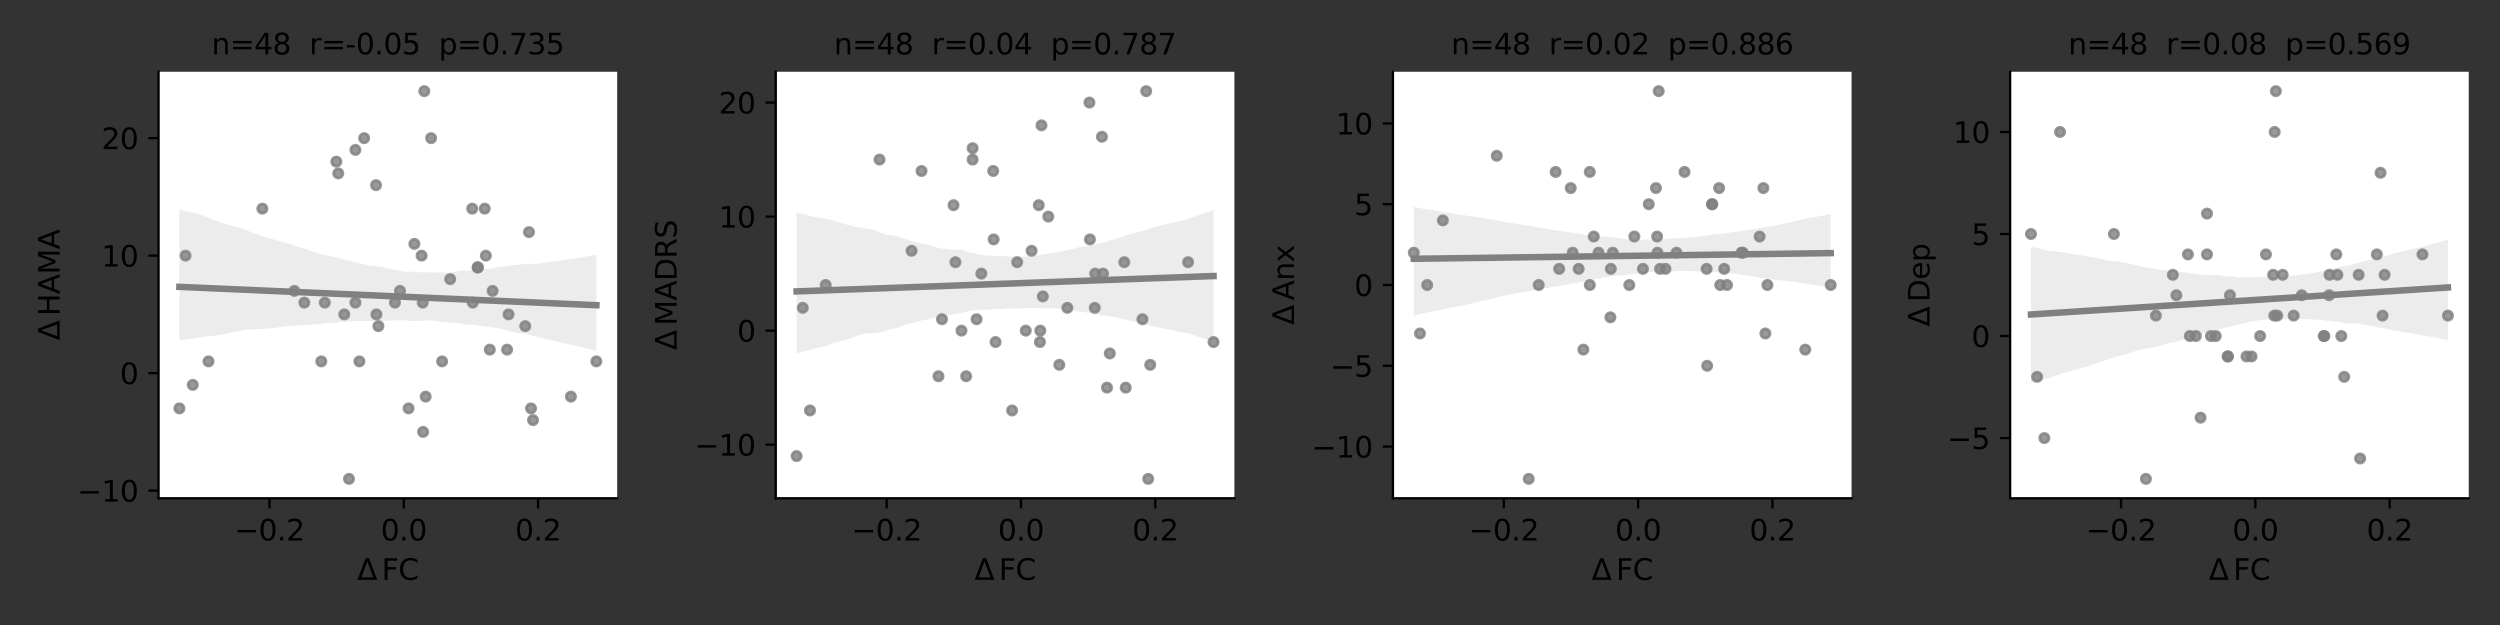 <?xml version="1.0" encoding="utf-8" standalone="no"?>
<!DOCTYPE svg PUBLIC "-//W3C//DTD SVG 1.1//EN"
  "http://www.w3.org/Graphics/SVG/1.1/DTD/svg11.dtd">
<svg height="216pt" version="1.1" viewBox="0 0 864 216" width="864pt" xmlns="http://www.w3.org/2000/svg" xmlns:xlink="http://www.w3.org/1999/xlink">
 <rect x="0" y="0" width="864" height="216" fill="#333333" stroke="none"/>
 <defs>
  <style type="text/css">*{stroke-linecap:butt;stroke-linejoin:round;}</style>
 </defs>
 <g id="figure_1">
  <g id="patch_1">
   <path d="M 0 216 
L 864 216 
L 864 0 
L 0 0 
z
" style="fill:none;"/>
  </g>
  <g id="axes_1">
   <g id="patch_2">
    <path d="M 54.8 172.2 
L 213.3 172.2 
L 213.3 24.8 
L 54.8 24.8 
z
" style="fill:#ffffff;"/>
   </g>
   <g id="PathCollection_1">
    <defs>
     <path d="M 0 1.581 
C 0.419 1.581 0.822 1.415 1.118 1.118 
C 1.415 0.822 1.581 0.419 1.581 0 
C 1.581 -0.419 1.415 -0.822 1.118 -1.118 
C 0.822 -1.415 0.419 -1.581 0 -1.581 
C -0.419 -1.581 -0.822 -1.415 -1.118 -1.118 
C -1.415 -0.822 -1.581 -0.419 -1.581 0 
C -1.581 0.419 -1.415 0.822 -1.118 1.118 
C -0.822 1.415 -0.419 1.581 0 1.581 
z
" id="me6a38d880b" style="stroke:#808080;stroke-opacity:0.8;"/>
    </defs>
    <g clip-path="url(#paaacf52aeb)">
     <use style="fill:#808080;fill-opacity:0.8;stroke:#808080;stroke-opacity:0.8;" x="167.906" xlink:href="#me6a38d880b" y="88.348"/>
     <use style="fill:#808080;fill-opacity:0.8;stroke:#808080;stroke-opacity:0.8;" x="101.731" xlink:href="#me6a38d880b" y="100.53"/>
     <use style="fill:#808080;fill-opacity:0.8;stroke:#808080;stroke-opacity:0.8;" x="105.176" xlink:href="#me6a38d880b" y="104.591"/>
     <use style="fill:#808080;fill-opacity:0.8;stroke:#808080;stroke-opacity:0.8;" x="62.005" xlink:href="#me6a38d880b" y="141.136"/>
     <use style="fill:#808080;fill-opacity:0.8;stroke:#808080;stroke-opacity:0.8;" x="155.575" xlink:href="#me6a38d880b" y="96.47"/>
     <use style="fill:#808080;fill-opacity:0.8;stroke:#808080;stroke-opacity:0.8;" x="167.527" xlink:href="#me6a38d880b" y="72.106"/>
     <use style="fill:#808080;fill-opacity:0.8;stroke:#808080;stroke-opacity:0.8;" x="124.205" xlink:href="#me6a38d880b" y="124.894"/>
     <use style="fill:#808080;fill-opacity:0.8;stroke:#808080;stroke-opacity:0.8;" x="138.23" xlink:href="#me6a38d880b" y="100.53"/>
     <use style="fill:#808080;fill-opacity:0.8;stroke:#808080;stroke-opacity:0.8;" x="148.99" xlink:href="#me6a38d880b" y="47.742"/>
     <use style="fill:#808080;fill-opacity:0.8;stroke:#808080;stroke-opacity:0.8;" x="184.216" xlink:href="#me6a38d880b" y="145.197"/>
     <use style="fill:#808080;fill-opacity:0.8;stroke:#808080;stroke-opacity:0.8;" x="72.052" xlink:href="#me6a38d880b" y="124.894"/>
     <use style="fill:#808080;fill-opacity:0.8;stroke:#808080;stroke-opacity:0.8;" x="175.255" xlink:href="#me6a38d880b" y="120.833"/>
     <use style="fill:#808080;fill-opacity:0.8;stroke:#808080;stroke-opacity:0.8;" x="183.52" xlink:href="#me6a38d880b" y="141.136"/>
     <use style="fill:#808080;fill-opacity:0.8;stroke:#808080;stroke-opacity:0.8;" x="90.673" xlink:href="#me6a38d880b" y="72.106"/>
     <use style="fill:#808080;fill-opacity:0.8;stroke:#808080;stroke-opacity:0.8;" x="120.61" xlink:href="#me6a38d880b" y="165.5"/>
     <use style="fill:#808080;fill-opacity:0.8;stroke:#808080;stroke-opacity:0.8;" x="170.251" xlink:href="#me6a38d880b" y="100.53"/>
     <use style="fill:#808080;fill-opacity:0.8;stroke:#808080;stroke-opacity:0.8;" x="129.954" xlink:href="#me6a38d880b" y="63.985"/>
     <use style="fill:#808080;fill-opacity:0.8;stroke:#808080;stroke-opacity:0.8;" x="130.772" xlink:href="#me6a38d880b" y="112.712"/>
     <use style="fill:#808080;fill-opacity:0.8;stroke:#808080;stroke-opacity:0.8;" x="165.189" xlink:href="#me6a38d880b" y="92.409"/>
     <use style="fill:#808080;fill-opacity:0.8;stroke:#808080;stroke-opacity:0.8;" x="175.753" xlink:href="#me6a38d880b" y="108.652"/>
     <use style="fill:#808080;fill-opacity:0.8;stroke:#808080;stroke-opacity:0.8;" x="111.036" xlink:href="#me6a38d880b" y="124.894"/>
     <use style="fill:#808080;fill-opacity:0.8;stroke:#808080;stroke-opacity:0.8;" x="165.047" xlink:href="#me6a38d880b" y="92.409"/>
     <use style="fill:#808080;fill-opacity:0.8;stroke:#808080;stroke-opacity:0.8;" x="143.214" xlink:href="#me6a38d880b" y="84.288"/>
     <use style="fill:#808080;fill-opacity:0.8;stroke:#808080;stroke-opacity:0.8;" x="197.302" xlink:href="#me6a38d880b" y="137.076"/>
     <use style="fill:#808080;fill-opacity:0.8;stroke:#808080;stroke-opacity:0.8;" x="66.63" xlink:href="#me6a38d880b" y="133.015"/>
     <use style="fill:#808080;fill-opacity:0.8;stroke:#808080;stroke-opacity:0.8;" x="136.487" xlink:href="#me6a38d880b" y="104.591"/>
     <use style="fill:#808080;fill-opacity:0.8;stroke:#808080;stroke-opacity:0.8;" x="146.639" xlink:href="#me6a38d880b" y="31.5"/>
     <use style="fill:#808080;fill-opacity:0.8;stroke:#808080;stroke-opacity:0.8;" x="112.249" xlink:href="#me6a38d880b" y="104.591"/>
     <use style="fill:#808080;fill-opacity:0.8;stroke:#808080;stroke-opacity:0.8;" x="141.203" xlink:href="#me6a38d880b" y="141.136"/>
     <use style="fill:#808080;fill-opacity:0.8;stroke:#808080;stroke-opacity:0.8;" x="152.795" xlink:href="#me6a38d880b" y="124.894"/>
     <use style="fill:#808080;fill-opacity:0.8;stroke:#808080;stroke-opacity:0.8;" x="147.108" xlink:href="#me6a38d880b" y="137.076"/>
     <use style="fill:#808080;fill-opacity:0.8;stroke:#808080;stroke-opacity:0.8;" x="118.984" xlink:href="#me6a38d880b" y="108.652"/>
     <use style="fill:#808080;fill-opacity:0.8;stroke:#808080;stroke-opacity:0.8;" x="116.241" xlink:href="#me6a38d880b" y="55.864"/>
     <use style="fill:#808080;fill-opacity:0.8;stroke:#808080;stroke-opacity:0.8;" x="145.699" xlink:href="#me6a38d880b" y="88.348"/>
     <use style="fill:#808080;fill-opacity:0.8;stroke:#808080;stroke-opacity:0.8;" x="163.201" xlink:href="#me6a38d880b" y="72.106"/>
     <use style="fill:#808080;fill-opacity:0.8;stroke:#808080;stroke-opacity:0.8;" x="182.811" xlink:href="#me6a38d880b" y="80.227"/>
     <use style="fill:#808080;fill-opacity:0.8;stroke:#808080;stroke-opacity:0.8;" x="206.095" xlink:href="#me6a38d880b" y="124.894"/>
     <use style="fill:#808080;fill-opacity:0.8;stroke:#808080;stroke-opacity:0.8;" x="163.385" xlink:href="#me6a38d880b" y="104.591"/>
     <use style="fill:#808080;fill-opacity:0.8;stroke:#808080;stroke-opacity:0.8;" x="146.098" xlink:href="#me6a38d880b" y="104.591"/>
     <use style="fill:#808080;fill-opacity:0.8;stroke:#808080;stroke-opacity:0.8;" x="181.525" xlink:href="#me6a38d880b" y="112.712"/>
     <use style="fill:#808080;fill-opacity:0.8;stroke:#808080;stroke-opacity:0.8;" x="130.099" xlink:href="#me6a38d880b" y="108.652"/>
     <use style="fill:#808080;fill-opacity:0.8;stroke:#808080;stroke-opacity:0.8;" x="125.85" xlink:href="#me6a38d880b" y="47.742"/>
     <use style="fill:#808080;fill-opacity:0.8;stroke:#808080;stroke-opacity:0.8;" x="64.132" xlink:href="#me6a38d880b" y="88.348"/>
     <use style="fill:#808080;fill-opacity:0.8;stroke:#808080;stroke-opacity:0.8;" x="116.909" xlink:href="#me6a38d880b" y="59.924"/>
     <use style="fill:#808080;fill-opacity:0.8;stroke:#808080;stroke-opacity:0.8;" x="122.835" xlink:href="#me6a38d880b" y="51.803"/>
     <use style="fill:#808080;fill-opacity:0.8;stroke:#808080;stroke-opacity:0.8;" x="122.839" xlink:href="#me6a38d880b" y="104.591"/>
     <use style="fill:#808080;fill-opacity:0.8;stroke:#808080;stroke-opacity:0.8;" x="146.224" xlink:href="#me6a38d880b" y="149.258"/>
     <use style="fill:#808080;fill-opacity:0.8;stroke:#808080;stroke-opacity:0.8;" x="169.278" xlink:href="#me6a38d880b" y="120.833"/>
    </g>
   </g>
   <g id="PolyCollection_1">
    <path clip-path="url(#paaacf52aeb)" d="M 62.005 72.222 
L 62.005 117.553 
L 63.46 117.416 
L 64.915 117.253 
L 66.371 117.09 
L 67.826 116.872 
L 69.282 116.576 
L 70.737 116.377 
L 72.193 116.206 
L 73.648 116.035 
L 75.104 115.866 
L 76.559 115.688 
L 78.015 115.376 
L 79.47 115.054 
L 80.926 114.772 
L 82.381 114.497 
L 83.837 114.222 
L 85.292 114.017 
L 86.747 113.922 
L 88.203 113.827 
L 89.658 113.732 
L 91.114 113.637 
L 92.569 113.543 
L 94.025 113.394 
L 95.48 113.257 
L 96.936 113.016 
L 98.391 112.797 
L 99.847 112.716 
L 101.302 112.547 
L 102.758 112.492 
L 104.213 112.47 
L 105.668 112.393 
L 107.124 112.31 
L 108.579 112.14 
L 110.035 112.067 
L 111.49 111.858 
L 112.946 111.669 
L 114.401 111.634 
L 115.857 111.529 
L 117.312 111.311 
L 118.768 111.203 
L 120.223 111.068 
L 121.679 111.017 
L 123.134 110.979 
L 124.589 110.934 
L 126.045 110.893 
L 127.5 110.998 
L 128.956 110.913 
L 130.411 110.915 
L 131.867 110.872 
L 133.322 110.86 
L 134.778 110.783 
L 136.233 110.702 
L 137.689 110.693 
L 139.144 110.632 
L 140.6 110.756 
L 142.055 110.89 
L 143.511 111.001 
L 144.966 110.899 
L 146.421 110.797 
L 147.877 110.694 
L 149.332 110.814 
L 150.788 110.87 
L 152.243 111.15 
L 153.699 111.375 
L 155.154 111.374 
L 156.61 111.493 
L 158.065 111.629 
L 159.521 111.886 
L 160.976 112.152 
L 162.432 112.229 
L 163.887 112.293 
L 165.342 112.533 
L 166.798 112.733 
L 168.253 112.898 
L 169.709 113.103 
L 171.164 113.304 
L 172.62 113.516 
L 174.075 113.828 
L 175.531 114.211 
L 176.986 114.624 
L 178.442 114.94 
L 179.897 115.192 
L 181.353 115.248 
L 182.808 115.676 
L 184.263 116.114 
L 185.719 116.402 
L 187.174 116.789 
L 188.63 117.217 
L 190.085 117.557 
L 191.541 117.859 
L 192.996 118.173 
L 194.452 118.476 
L 195.907 118.885 
L 197.363 119.192 
L 198.818 119.365 
L 200.274 119.719 
L 201.729 120.064 
L 203.185 120.538 
L 204.64 120.813 
L 206.095 121.22 
L 206.095 88.088 
L 206.095 88.088 
L 204.64 88.324 
L 203.185 88.56 
L 201.729 88.798 
L 200.274 89.091 
L 198.818 89.3 
L 197.363 89.508 
L 195.907 89.741 
L 194.452 89.923 
L 192.996 90.141 
L 191.541 90.338 
L 190.085 90.541 
L 188.63 90.745 
L 187.174 90.939 
L 185.719 91.083 
L 184.263 91.156 
L 182.808 91.229 
L 181.353 91.302 
L 179.897 91.389 
L 178.442 91.54 
L 176.986 91.657 
L 175.531 91.951 
L 174.075 92.076 
L 172.62 92.215 
L 171.164 92.532 
L 169.709 92.854 
L 168.253 92.953 
L 166.798 93.039 
L 165.342 93.125 
L 163.887 93.326 
L 162.432 93.478 
L 160.976 93.544 
L 159.521 93.543 
L 158.065 93.746 
L 156.61 94.019 
L 155.154 94.23 
L 153.699 94.217 
L 152.243 94.141 
L 150.788 94.187 
L 149.332 94.156 
L 147.877 94.094 
L 146.421 94.144 
L 144.966 94.102 
L 143.511 93.977 
L 142.055 93.862 
L 140.6 93.945 
L 139.144 93.781 
L 137.689 93.466 
L 136.233 93.212 
L 134.778 92.952 
L 133.322 92.585 
L 131.867 92.151 
L 130.411 92.075 
L 128.956 91.851 
L 127.5 91.819 
L 126.045 91.377 
L 124.589 91.093 
L 123.134 90.743 
L 121.679 90.391 
L 120.223 89.897 
L 118.768 89.662 
L 117.312 89.238 
L 115.857 88.907 
L 114.401 88.573 
L 112.946 88.247 
L 111.49 87.916 
L 110.035 87.532 
L 108.579 87.11 
L 107.124 86.561 
L 105.668 86.086 
L 104.213 85.644 
L 102.758 85.201 
L 101.302 84.67 
L 99.847 84.233 
L 98.391 83.827 
L 96.936 83.421 
L 95.48 83.015 
L 94.025 82.609 
L 92.569 82.203 
L 91.114 81.797 
L 89.658 81.305 
L 88.203 80.747 
L 86.747 80.191 
L 85.292 79.635 
L 83.837 79.079 
L 82.381 78.629 
L 80.926 78.243 
L 79.47 77.858 
L 78.015 77.412 
L 76.559 77.013 
L 75.104 76.489 
L 73.648 75.922 
L 72.193 75.354 
L 70.737 74.787 
L 69.282 74.221 
L 67.826 73.767 
L 66.371 73.454 
L 64.915 73.141 
L 63.46 72.811 
L 62.005 72.222 
z
" style="fill:#808080;fill-opacity:0.15;"/>
   </g>
   <g id="matplotlib.axis_1">
    <g id="xtick_1">
     <g id="line2d_1">
      <defs>
       <path d="M 0 0 
L 0 3.5 
" id="m7bc19fa42d" style="stroke:#000000;stroke-width:0.8;"/>
      </defs>
      <g>
       <use style="stroke:#000000;stroke-width:0.8;" x="93.131" xlink:href="#m7bc19fa42d" y="172.2"/>
      </g>
     </g>
     <g id="text_1">
      <!-- −0.2 -->
      <g transform="translate(80.99 186.798)scale(0.1 -0.1)">
       <defs>
        <path d="M 678 2272 
L 4684 2272 
L 4684 1741 
L 678 1741 
L 678 2272 
z
" id="DejaVuSans-2212" transform="scale(0.016)"/>
        <path d="M 2034 4250 
Q 1547 4250 1301 3770 
Q 1056 3291 1056 2328 
Q 1056 1369 1301 889 
Q 1547 409 2034 409 
Q 2525 409 2770 889 
Q 3016 1369 3016 2328 
Q 3016 3291 2770 3770 
Q 2525 4250 2034 4250 
z
M 2034 4750 
Q 2819 4750 3233 4129 
Q 3647 3509 3647 2328 
Q 3647 1150 3233 529 
Q 2819 -91 2034 -91 
Q 1250 -91 836 529 
Q 422 1150 422 2328 
Q 422 3509 836 4129 
Q 1250 4750 2034 4750 
z
" id="DejaVuSans-30" transform="scale(0.016)"/>
        <path d="M 684 794 
L 1344 794 
L 1344 0 
L 684 0 
L 684 794 
z
" id="DejaVuSans-2e" transform="scale(0.016)"/>
        <path d="M 1228 531 
L 3431 531 
L 3431 0 
L 469 0 
L 469 531 
Q 828 903 1448 1529 
Q 2069 2156 2228 2338 
Q 2531 2678 2651 2914 
Q 2772 3150 2772 3378 
Q 2772 3750 2511 3984 
Q 2250 4219 1831 4219 
Q 1534 4219 1204 4116 
Q 875 4013 500 3803 
L 500 4441 
Q 881 4594 1212 4672 
Q 1544 4750 1819 4750 
Q 2544 4750 2975 4387 
Q 3406 4025 3406 3419 
Q 3406 3131 3298 2873 
Q 3191 2616 2906 2266 
Q 2828 2175 2409 1742 
Q 1991 1309 1228 531 
z
" id="DejaVuSans-32" transform="scale(0.016)"/>
       </defs>
       <use xlink:href="#DejaVuSans-2212"/>
       <use x="83.789" xlink:href="#DejaVuSans-30"/>
       <use x="147.412" xlink:href="#DejaVuSans-2e"/>
       <use x="179.199" xlink:href="#DejaVuSans-32"/>
      </g>
     </g>
    </g>
    <g id="xtick_2">
     <g id="line2d_2">
      <g>
       <use style="stroke:#000000;stroke-width:0.8;" x="139.547" xlink:href="#m7bc19fa42d" y="172.2"/>
      </g>
     </g>
     <g id="text_2">
      <!-- 0.0 -->
      <g transform="translate(131.595 186.798)scale(0.1 -0.1)">
       <use xlink:href="#DejaVuSans-30"/>
       <use x="63.623" xlink:href="#DejaVuSans-2e"/>
       <use x="95.41" xlink:href="#DejaVuSans-30"/>
      </g>
     </g>
    </g>
    <g id="xtick_3">
     <g id="line2d_3">
      <g>
       <use style="stroke:#000000;stroke-width:0.8;" x="185.963" xlink:href="#m7bc19fa42d" y="172.2"/>
      </g>
     </g>
     <g id="text_3">
      <!-- 0.2 -->
      <g transform="translate(178.011 186.798)scale(0.1 -0.1)">
       <use xlink:href="#DejaVuSans-30"/>
       <use x="63.623" xlink:href="#DejaVuSans-2e"/>
       <use x="95.41" xlink:href="#DejaVuSans-32"/>
      </g>
     </g>
    </g>
    <g id="text_4">
     <!-- $\Delta \, FC$ -->
     <g transform="translate(123.45 200.477)scale(0.1 -0.1)">
      <defs>
       <path d="M 2188 4044 
L 906 525 
L 3472 525 
L 2188 4044 
z
M 50 0 
L 1831 4666 
L 2547 4666 
L 4325 0 
L 50 0 
z
" id="DejaVuSans-394" transform="scale(0.016)"/>
       <path d="M 628 4666 
L 3309 4666 
L 3309 4134 
L 1259 4134 
L 1259 2759 
L 3109 2759 
L 3109 2228 
L 1259 2228 
L 1259 0 
L 628 0 
L 628 4666 
z
" id="DejaVuSans-46" transform="scale(0.016)"/>
       <path d="M 4122 4306 
L 4122 3641 
Q 3803 3938 3442 4084 
Q 3081 4231 2675 4231 
Q 1875 4231 1450 3742 
Q 1025 3253 1025 2328 
Q 1025 1406 1450 917 
Q 1875 428 2675 428 
Q 3081 428 3442 575 
Q 3803 722 4122 1019 
L 4122 359 
Q 3791 134 3420 21 
Q 3050 -91 2638 -91 
Q 1578 -91 968 557 
Q 359 1206 359 2328 
Q 359 3453 968 4101 
Q 1578 4750 2638 4750 
Q 3056 4750 3426 4639 
Q 3797 4528 4122 4306 
z
" id="DejaVuSans-43" transform="scale(0.016)"/>
      </defs>
      <use transform="translate(0 0.781)" xlink:href="#DejaVuSans-394"/>
      <use transform="translate(84.644 0.781)" xlink:href="#DejaVuSans-46"/>
      <use transform="translate(142.163 0.781)" xlink:href="#DejaVuSans-43"/>
     </g>
    </g>
   </g>
   <g id="matplotlib.axis_2">
    <g id="ytick_1">
     <g id="line2d_4">
      <defs>
       <path d="M 0 0 
L -3.5 0 
" id="mfdf07a1088" style="stroke:#000000;stroke-width:0.8;"/>
      </defs>
      <g>
       <use style="stroke:#000000;stroke-width:0.8;" x="54.8" xlink:href="#mfdf07a1088" y="169.561"/>
      </g>
     </g>
     <g id="text_5">
      <!-- −10 -->
      <g transform="translate(26.695 173.36)scale(0.1 -0.1)">
       <defs>
        <path d="M 794 531 
L 1825 531 
L 1825 4091 
L 703 3866 
L 703 4441 
L 1819 4666 
L 2450 4666 
L 2450 531 
L 3481 531 
L 3481 0 
L 794 0 
L 794 531 
z
" id="DejaVuSans-31" transform="scale(0.016)"/>
       </defs>
       <use xlink:href="#DejaVuSans-2212"/>
       <use x="83.789" xlink:href="#DejaVuSans-31"/>
       <use x="147.412" xlink:href="#DejaVuSans-30"/>
      </g>
     </g>
    </g>
    <g id="ytick_2">
     <g id="line2d_5">
      <g>
       <use style="stroke:#000000;stroke-width:0.8;" x="54.8" xlink:href="#mfdf07a1088" y="128.955"/>
      </g>
     </g>
     <g id="text_6">
      <!-- 0 -->
      <g transform="translate(41.438 132.754)scale(0.1 -0.1)">
       <use xlink:href="#DejaVuSans-30"/>
      </g>
     </g>
    </g>
    <g id="ytick_3">
     <g id="line2d_6">
      <g>
       <use style="stroke:#000000;stroke-width:0.8;" x="54.8" xlink:href="#mfdf07a1088" y="88.348"/>
      </g>
     </g>
     <g id="text_7">
      <!-- 10 -->
      <g transform="translate(35.075 92.148)scale(0.1 -0.1)">
       <use xlink:href="#DejaVuSans-31"/>
       <use x="63.623" xlink:href="#DejaVuSans-30"/>
      </g>
     </g>
    </g>
    <g id="ytick_4">
     <g id="line2d_7">
      <g>
       <use style="stroke:#000000;stroke-width:0.8;" x="54.8" xlink:href="#mfdf07a1088" y="47.742"/>
      </g>
     </g>
     <g id="text_8">
      <!-- 20 -->
      <g transform="translate(35.075 51.542)scale(0.1 -0.1)">
       <use xlink:href="#DejaVuSans-32"/>
       <use x="63.623" xlink:href="#DejaVuSans-30"/>
      </g>
     </g>
    </g>
    <g id="text_9">
     <!-- $\Delta \, HAMA$ -->
     <g transform="translate(20.616 117.65)rotate(-90)scale(0.1 -0.1)">
      <defs>
       <path d="M 628 4666 
L 1259 4666 
L 1259 2753 
L 3553 2753 
L 3553 4666 
L 4184 4666 
L 4184 0 
L 3553 0 
L 3553 2222 
L 1259 2222 
L 1259 0 
L 628 0 
L 628 4666 
z
" id="DejaVuSans-48" transform="scale(0.016)"/>
       <path d="M 2188 4044 
L 1331 1722 
L 3047 1722 
L 2188 4044 
z
M 1831 4666 
L 2547 4666 
L 4325 0 
L 3669 0 
L 3244 1197 
L 1141 1197 
L 716 0 
L 50 0 
L 1831 4666 
z
" id="DejaVuSans-41" transform="scale(0.016)"/>
       <path d="M 628 4666 
L 1569 4666 
L 2759 1491 
L 3956 4666 
L 4897 4666 
L 4897 0 
L 4281 0 
L 4281 4097 
L 3078 897 
L 2444 897 
L 1241 4097 
L 1241 0 
L 628 0 
L 628 4666 
z
" id="DejaVuSans-4d" transform="scale(0.016)"/>
      </defs>
      <use transform="translate(0 0.094)" xlink:href="#DejaVuSans-394"/>
      <use transform="translate(84.644 0.094)" xlink:href="#DejaVuSans-48"/>
      <use transform="translate(159.839 0.094)" xlink:href="#DejaVuSans-41"/>
      <use transform="translate(228.247 0.094)" xlink:href="#DejaVuSans-4d"/>
      <use transform="translate(314.527 0.094)" xlink:href="#DejaVuSans-41"/>
     </g>
    </g>
   </g>
   <g id="line2d_8">
    <path clip-path="url(#paaacf52aeb)" d="M 62.005 99.134 
L 63.46 99.198 
L 64.915 99.262 
L 66.371 99.326 
L 67.826 99.39 
L 69.282 99.454 
L 70.737 99.518 
L 72.193 99.583 
L 73.648 99.647 
L 75.104 99.711 
L 76.559 99.775 
L 78.015 99.839 
L 79.47 99.903 
L 80.926 99.967 
L 82.381 100.031 
L 83.837 100.095 
L 85.292 100.159 
L 86.747 100.223 
L 88.203 100.288 
L 89.658 100.352 
L 91.114 100.416 
L 92.569 100.48 
L 94.025 100.544 
L 95.48 100.608 
L 96.936 100.672 
L 98.391 100.736 
L 99.847 100.8 
L 101.302 100.864 
L 102.758 100.928 
L 104.213 100.993 
L 105.668 101.057 
L 107.124 101.121 
L 108.579 101.185 
L 110.035 101.249 
L 111.49 101.313 
L 112.946 101.377 
L 114.401 101.441 
L 115.857 101.505 
L 117.312 101.569 
L 118.768 101.633 
L 120.223 101.698 
L 121.679 101.762 
L 123.134 101.826 
L 124.589 101.89 
L 126.045 101.954 
L 127.5 102.018 
L 128.956 102.082 
L 130.411 102.146 
L 131.867 102.21 
L 133.322 102.274 
L 134.778 102.338 
L 136.233 102.403 
L 137.689 102.467 
L 139.144 102.531 
L 140.6 102.595 
L 142.055 102.659 
L 143.511 102.723 
L 144.966 102.787 
L 146.421 102.851 
L 147.877 102.915 
L 149.332 102.979 
L 150.788 103.043 
L 152.243 103.108 
L 153.699 103.172 
L 155.154 103.236 
L 156.61 103.3 
L 158.065 103.364 
L 159.521 103.428 
L 160.976 103.492 
L 162.432 103.556 
L 163.887 103.62 
L 165.342 103.684 
L 166.798 103.748 
L 168.253 103.813 
L 169.709 103.877 
L 171.164 103.941 
L 172.62 104.005 
L 174.075 104.069 
L 175.531 104.133 
L 176.986 104.197 
L 178.442 104.261 
L 179.897 104.325 
L 181.353 104.389 
L 182.808 104.453 
L 184.263 104.518 
L 185.719 104.582 
L 187.174 104.646 
L 188.63 104.71 
L 190.085 104.774 
L 191.541 104.838 
L 192.996 104.902 
L 194.452 104.966 
L 195.907 105.03 
L 197.363 105.094 
L 198.818 105.158 
L 200.274 105.223 
L 201.729 105.287 
L 203.185 105.351 
L 204.64 105.415 
L 206.095 105.479 
" style="fill:none;stroke:#808080;stroke-linecap:square;stroke-width:2.25;"/>
   </g>
   <g id="patch_3">
    <path d="M 54.8 172.2 
L 54.8 24.8 
" style="fill:none;stroke:#000000;stroke-linecap:square;stroke-linejoin:miter;stroke-width:0.8;"/>
   </g>
   <g id="patch_4">
    <path d="M 54.8 172.2 
L 213.3 172.2 
" style="fill:none;stroke:#000000;stroke-linecap:square;stroke-linejoin:miter;stroke-width:0.8;"/>
   </g>
   <g id="text_10">
    <!-- n=48  r=-0.05  p=0.735 -->
    <g transform="translate(73.112 18.8)scale(0.1 -0.1)">
     <defs>
      <path d="M 3513 2113 
L 3513 0 
L 2938 0 
L 2938 2094 
Q 2938 2591 2744 2837 
Q 2550 3084 2163 3084 
Q 1697 3084 1428 2787 
Q 1159 2491 1159 1978 
L 1159 0 
L 581 0 
L 581 3500 
L 1159 3500 
L 1159 2956 
Q 1366 3272 1645 3428 
Q 1925 3584 2291 3584 
Q 2894 3584 3203 3211 
Q 3513 2838 3513 2113 
z
" id="DejaVuSans-6e" transform="scale(0.016)"/>
      <path d="M 678 2906 
L 4684 2906 
L 4684 2381 
L 678 2381 
L 678 2906 
z
M 678 1631 
L 4684 1631 
L 4684 1100 
L 678 1100 
L 678 1631 
z
" id="DejaVuSans-3d" transform="scale(0.016)"/>
      <path d="M 2419 4116 
L 825 1625 
L 2419 1625 
L 2419 4116 
z
M 2253 4666 
L 3047 4666 
L 3047 1625 
L 3713 1625 
L 3713 1100 
L 3047 1100 
L 3047 0 
L 2419 0 
L 2419 1100 
L 313 1100 
L 313 1709 
L 2253 4666 
z
" id="DejaVuSans-34" transform="scale(0.016)"/>
      <path d="M 2034 2216 
Q 1584 2216 1326 1975 
Q 1069 1734 1069 1313 
Q 1069 891 1326 650 
Q 1584 409 2034 409 
Q 2484 409 2743 651 
Q 3003 894 3003 1313 
Q 3003 1734 2745 1975 
Q 2488 2216 2034 2216 
z
M 1403 2484 
Q 997 2584 770 2862 
Q 544 3141 544 3541 
Q 544 4100 942 4425 
Q 1341 4750 2034 4750 
Q 2731 4750 3128 4425 
Q 3525 4100 3525 3541 
Q 3525 3141 3298 2862 
Q 3072 2584 2669 2484 
Q 3125 2378 3379 2068 
Q 3634 1759 3634 1313 
Q 3634 634 3220 271 
Q 2806 -91 2034 -91 
Q 1263 -91 848 271 
Q 434 634 434 1313 
Q 434 1759 690 2068 
Q 947 2378 1403 2484 
z
M 1172 3481 
Q 1172 3119 1398 2916 
Q 1625 2713 2034 2713 
Q 2441 2713 2670 2916 
Q 2900 3119 2900 3481 
Q 2900 3844 2670 4047 
Q 2441 4250 2034 4250 
Q 1625 4250 1398 4047 
Q 1172 3844 1172 3481 
z
" id="DejaVuSans-38" transform="scale(0.016)"/>
      <path id="DejaVuSans-20" transform="scale(0.016)"/>
      <path d="M 2631 2963 
Q 2534 3019 2420 3045 
Q 2306 3072 2169 3072 
Q 1681 3072 1420 2755 
Q 1159 2438 1159 1844 
L 1159 0 
L 581 0 
L 581 3500 
L 1159 3500 
L 1159 2956 
Q 1341 3275 1631 3429 
Q 1922 3584 2338 3584 
Q 2397 3584 2469 3576 
Q 2541 3569 2628 3553 
L 2631 2963 
z
" id="DejaVuSans-72" transform="scale(0.016)"/>
      <path d="M 313 2009 
L 1997 2009 
L 1997 1497 
L 313 1497 
L 313 2009 
z
" id="DejaVuSans-2d" transform="scale(0.016)"/>
      <path d="M 691 4666 
L 3169 4666 
L 3169 4134 
L 1269 4134 
L 1269 2991 
Q 1406 3038 1543 3061 
Q 1681 3084 1819 3084 
Q 2600 3084 3056 2656 
Q 3513 2228 3513 1497 
Q 3513 744 3044 326 
Q 2575 -91 1722 -91 
Q 1428 -91 1123 -41 
Q 819 9 494 109 
L 494 744 
Q 775 591 1075 516 
Q 1375 441 1709 441 
Q 2250 441 2565 725 
Q 2881 1009 2881 1497 
Q 2881 1984 2565 2268 
Q 2250 2553 1709 2553 
Q 1456 2553 1204 2497 
Q 953 2441 691 2322 
L 691 4666 
z
" id="DejaVuSans-35" transform="scale(0.016)"/>
      <path d="M 1159 525 
L 1159 -1331 
L 581 -1331 
L 581 3500 
L 1159 3500 
L 1159 2969 
Q 1341 3281 1617 3432 
Q 1894 3584 2278 3584 
Q 2916 3584 3314 3078 
Q 3713 2572 3713 1747 
Q 3713 922 3314 415 
Q 2916 -91 2278 -91 
Q 1894 -91 1617 61 
Q 1341 213 1159 525 
z
M 3116 1747 
Q 3116 2381 2855 2742 
Q 2594 3103 2138 3103 
Q 1681 3103 1420 2742 
Q 1159 2381 1159 1747 
Q 1159 1113 1420 752 
Q 1681 391 2138 391 
Q 2594 391 2855 752 
Q 3116 1113 3116 1747 
z
" id="DejaVuSans-70" transform="scale(0.016)"/>
      <path d="M 525 4666 
L 3525 4666 
L 3525 4397 
L 1831 0 
L 1172 0 
L 2766 4134 
L 525 4134 
L 525 4666 
z
" id="DejaVuSans-37" transform="scale(0.016)"/>
      <path d="M 2597 2516 
Q 3050 2419 3304 2112 
Q 3559 1806 3559 1356 
Q 3559 666 3084 287 
Q 2609 -91 1734 -91 
Q 1441 -91 1130 -33 
Q 819 25 488 141 
L 488 750 
Q 750 597 1062 519 
Q 1375 441 1716 441 
Q 2309 441 2620 675 
Q 2931 909 2931 1356 
Q 2931 1769 2642 2001 
Q 2353 2234 1838 2234 
L 1294 2234 
L 1294 2753 
L 1863 2753 
Q 2328 2753 2575 2939 
Q 2822 3125 2822 3475 
Q 2822 3834 2567 4026 
Q 2313 4219 1838 4219 
Q 1578 4219 1281 4162 
Q 984 4106 628 3988 
L 628 4550 
Q 988 4650 1302 4700 
Q 1616 4750 1894 4750 
Q 2613 4750 3031 4423 
Q 3450 4097 3450 3541 
Q 3450 3153 3228 2886 
Q 3006 2619 2597 2516 
z
" id="DejaVuSans-33" transform="scale(0.016)"/>
     </defs>
     <use xlink:href="#DejaVuSans-6e"/>
     <use x="63.379" xlink:href="#DejaVuSans-3d"/>
     <use x="147.168" xlink:href="#DejaVuSans-34"/>
     <use x="210.791" xlink:href="#DejaVuSans-38"/>
     <use x="274.414" xlink:href="#DejaVuSans-20"/>
     <use x="306.201" xlink:href="#DejaVuSans-20"/>
     <use x="337.988" xlink:href="#DejaVuSans-72"/>
     <use x="379.102" xlink:href="#DejaVuSans-3d"/>
     <use x="462.891" xlink:href="#DejaVuSans-2d"/>
     <use x="498.975" xlink:href="#DejaVuSans-30"/>
     <use x="562.598" xlink:href="#DejaVuSans-2e"/>
     <use x="594.385" xlink:href="#DejaVuSans-30"/>
     <use x="658.008" xlink:href="#DejaVuSans-35"/>
     <use x="721.631" xlink:href="#DejaVuSans-20"/>
     <use x="753.418" xlink:href="#DejaVuSans-20"/>
     <use x="785.205" xlink:href="#DejaVuSans-70"/>
     <use x="848.682" xlink:href="#DejaVuSans-3d"/>
     <use x="932.471" xlink:href="#DejaVuSans-30"/>
     <use x="996.094" xlink:href="#DejaVuSans-2e"/>
     <use x="1027.881" xlink:href="#DejaVuSans-37"/>
     <use x="1091.504" xlink:href="#DejaVuSans-33"/>
     <use x="1155.127" xlink:href="#DejaVuSans-35"/>
    </g>
   </g>
  </g>
  <g id="axes_2">
   <g id="patch_5">
    <path d="M 268.1 172.2 
L 426.6 172.2 
L 426.6 24.8 
L 268.1 24.8 
z
" style="fill:#ffffff;"/>
   </g>
   <g id="PathCollection_2">
    <g clip-path="url(#p53ee755843)">
     <use style="fill:#808080;fill-opacity:0.8;stroke:#808080;stroke-opacity:0.8;" x="381.206" xlink:href="#me6a38d880b" y="94.559"/>
     <use style="fill:#808080;fill-opacity:0.8;stroke:#808080;stroke-opacity:0.8;" x="315.031" xlink:href="#me6a38d880b" y="86.676"/>
     <use style="fill:#808080;fill-opacity:0.8;stroke:#808080;stroke-opacity:0.8;" x="318.476" xlink:href="#me6a38d880b" y="59.088"/>
     <use style="fill:#808080;fill-opacity:0.8;stroke:#808080;stroke-opacity:0.8;" x="275.305" xlink:href="#me6a38d880b" y="157.618"/>
     <use style="fill:#808080;fill-opacity:0.8;stroke:#808080;stroke-opacity:0.8;" x="368.875" xlink:href="#me6a38d880b" y="106.382"/>
     <use style="fill:#808080;fill-opacity:0.8;stroke:#808080;stroke-opacity:0.8;" x="380.827" xlink:href="#me6a38d880b" y="47.265"/>
     <use style="fill:#808080;fill-opacity:0.8;stroke:#808080;stroke-opacity:0.8;" x="337.505" xlink:href="#me6a38d880b" y="110.324"/>
     <use style="fill:#808080;fill-opacity:0.8;stroke:#808080;stroke-opacity:0.8;" x="351.53" xlink:href="#me6a38d880b" y="90.618"/>
     <use style="fill:#808080;fill-opacity:0.8;stroke:#808080;stroke-opacity:0.8;" x="362.29" xlink:href="#me6a38d880b" y="74.853"/>
     <use style="fill:#808080;fill-opacity:0.8;stroke:#808080;stroke-opacity:0.8;" x="397.516" xlink:href="#me6a38d880b" y="126.088"/>
     <use style="fill:#808080;fill-opacity:0.8;stroke:#808080;stroke-opacity:0.8;" x="285.352" xlink:href="#me6a38d880b" y="98.5"/>
     <use style="fill:#808080;fill-opacity:0.8;stroke:#808080;stroke-opacity:0.8;" x="388.555" xlink:href="#me6a38d880b" y="90.618"/>
     <use style="fill:#808080;fill-opacity:0.8;stroke:#808080;stroke-opacity:0.8;" x="396.82" xlink:href="#me6a38d880b" y="165.5"/>
     <use style="fill:#808080;fill-opacity:0.8;stroke:#808080;stroke-opacity:0.8;" x="303.973" xlink:href="#me6a38d880b" y="55.147"/>
     <use style="fill:#808080;fill-opacity:0.8;stroke:#808080;stroke-opacity:0.8;" x="333.91" xlink:href="#me6a38d880b" y="130.029"/>
     <use style="fill:#808080;fill-opacity:0.8;stroke:#808080;stroke-opacity:0.8;" x="383.551" xlink:href="#me6a38d880b" y="122.147"/>
     <use style="fill:#808080;fill-opacity:0.8;stroke:#808080;stroke-opacity:0.8;" x="343.254" xlink:href="#me6a38d880b" y="59.088"/>
     <use style="fill:#808080;fill-opacity:0.8;stroke:#808080;stroke-opacity:0.8;" x="344.072" xlink:href="#me6a38d880b" y="118.206"/>
     <use style="fill:#808080;fill-opacity:0.8;stroke:#808080;stroke-opacity:0.8;" x="378.489" xlink:href="#me6a38d880b" y="94.559"/>
     <use style="fill:#808080;fill-opacity:0.8;stroke:#808080;stroke-opacity:0.8;" x="389.053" xlink:href="#me6a38d880b" y="133.971"/>
     <use style="fill:#808080;fill-opacity:0.8;stroke:#808080;stroke-opacity:0.8;" x="324.336" xlink:href="#me6a38d880b" y="130.029"/>
     <use style="fill:#808080;fill-opacity:0.8;stroke:#808080;stroke-opacity:0.8;" x="378.347" xlink:href="#me6a38d880b" y="106.382"/>
     <use style="fill:#808080;fill-opacity:0.8;stroke:#808080;stroke-opacity:0.8;" x="356.514" xlink:href="#me6a38d880b" y="86.676"/>
     <use style="fill:#808080;fill-opacity:0.8;stroke:#808080;stroke-opacity:0.8;" x="410.602" xlink:href="#me6a38d880b" y="90.618"/>
     <use style="fill:#808080;fill-opacity:0.8;stroke:#808080;stroke-opacity:0.8;" x="279.93" xlink:href="#me6a38d880b" y="141.853"/>
     <use style="fill:#808080;fill-opacity:0.8;stroke:#808080;stroke-opacity:0.8;" x="349.787" xlink:href="#me6a38d880b" y="141.853"/>
     <use style="fill:#808080;fill-opacity:0.8;stroke:#808080;stroke-opacity:0.8;" x="359.939" xlink:href="#me6a38d880b" y="43.324"/>
     <use style="fill:#808080;fill-opacity:0.8;stroke:#808080;stroke-opacity:0.8;" x="325.549" xlink:href="#me6a38d880b" y="110.324"/>
     <use style="fill:#808080;fill-opacity:0.8;stroke:#808080;stroke-opacity:0.8;" x="354.503" xlink:href="#me6a38d880b" y="114.265"/>
     <use style="fill:#808080;fill-opacity:0.8;stroke:#808080;stroke-opacity:0.8;" x="366.095" xlink:href="#me6a38d880b" y="126.088"/>
     <use style="fill:#808080;fill-opacity:0.8;stroke:#808080;stroke-opacity:0.8;" x="360.408" xlink:href="#me6a38d880b" y="102.441"/>
     <use style="fill:#808080;fill-opacity:0.8;stroke:#808080;stroke-opacity:0.8;" x="332.284" xlink:href="#me6a38d880b" y="114.265"/>
     <use style="fill:#808080;fill-opacity:0.8;stroke:#808080;stroke-opacity:0.8;" x="329.541" xlink:href="#me6a38d880b" y="70.912"/>
     <use style="fill:#808080;fill-opacity:0.8;stroke:#808080;stroke-opacity:0.8;" x="358.999" xlink:href="#me6a38d880b" y="70.912"/>
     <use style="fill:#808080;fill-opacity:0.8;stroke:#808080;stroke-opacity:0.8;" x="376.501" xlink:href="#me6a38d880b" y="35.441"/>
     <use style="fill:#808080;fill-opacity:0.8;stroke:#808080;stroke-opacity:0.8;" x="396.111" xlink:href="#me6a38d880b" y="31.5"/>
     <use style="fill:#808080;fill-opacity:0.8;stroke:#808080;stroke-opacity:0.8;" x="419.395" xlink:href="#me6a38d880b" y="118.206"/>
     <use style="fill:#808080;fill-opacity:0.8;stroke:#808080;stroke-opacity:0.8;" x="376.685" xlink:href="#me6a38d880b" y="82.735"/>
     <use style="fill:#808080;fill-opacity:0.8;stroke:#808080;stroke-opacity:0.8;" x="359.398" xlink:href="#me6a38d880b" y="118.206"/>
     <use style="fill:#808080;fill-opacity:0.8;stroke:#808080;stroke-opacity:0.8;" x="394.825" xlink:href="#me6a38d880b" y="110.324"/>
     <use style="fill:#808080;fill-opacity:0.8;stroke:#808080;stroke-opacity:0.8;" x="343.399" xlink:href="#me6a38d880b" y="82.735"/>
     <use style="fill:#808080;fill-opacity:0.8;stroke:#808080;stroke-opacity:0.8;" x="339.15" xlink:href="#me6a38d880b" y="94.559"/>
     <use style="fill:#808080;fill-opacity:0.8;stroke:#808080;stroke-opacity:0.8;" x="277.432" xlink:href="#me6a38d880b" y="106.382"/>
     <use style="fill:#808080;fill-opacity:0.8;stroke:#808080;stroke-opacity:0.8;" x="330.209" xlink:href="#me6a38d880b" y="90.618"/>
     <use style="fill:#808080;fill-opacity:0.8;stroke:#808080;stroke-opacity:0.8;" x="336.135" xlink:href="#me6a38d880b" y="55.147"/>
     <use style="fill:#808080;fill-opacity:0.8;stroke:#808080;stroke-opacity:0.8;" x="336.139" xlink:href="#me6a38d880b" y="51.206"/>
     <use style="fill:#808080;fill-opacity:0.8;stroke:#808080;stroke-opacity:0.8;" x="359.524" xlink:href="#me6a38d880b" y="114.265"/>
     <use style="fill:#808080;fill-opacity:0.8;stroke:#808080;stroke-opacity:0.8;" x="382.578" xlink:href="#me6a38d880b" y="133.971"/>
    </g>
   </g>
   <g id="PolyCollection_2">
    <path clip-path="url(#p53ee755843)" d="M 275.305 73.348 
L 275.305 122.101 
L 276.76 121.698 
L 278.215 121.323 
L 279.671 121 
L 281.126 120.644 
L 282.582 120.177 
L 284.037 119.851 
L 285.493 119.49 
L 286.948 118.956 
L 288.404 118.422 
L 289.859 118.032 
L 291.315 117.705 
L 292.77 117.303 
L 294.226 116.794 
L 295.681 116.285 
L 297.137 115.775 
L 298.592 115.383 
L 300.047 115.257 
L 301.503 115.131 
L 302.958 115.006 
L 304.414 114.805 
L 305.869 114.402 
L 307.325 113.885 
L 308.78 113.544 
L 310.236 113.282 
L 311.691 112.803 
L 313.147 112.143 
L 314.602 111.826 
L 316.058 111.543 
L 317.513 111.021 
L 318.968 110.671 
L 320.424 110.431 
L 321.879 110.088 
L 323.335 109.8 
L 324.79 109.67 
L 326.246 109.283 
L 327.701 108.983 
L 329.157 108.684 
L 330.612 108.403 
L 332.068 108.171 
L 333.523 107.858 
L 334.979 107.475 
L 336.434 107.223 
L 337.889 107.171 
L 339.345 107.089 
L 340.8 107.061 
L 342.256 106.928 
L 343.711 106.796 
L 345.167 106.827 
L 346.622 106.758 
L 348.078 106.574 
L 349.533 106.646 
L 350.989 106.538 
L 352.444 106.619 
L 353.9 106.562 
L 355.355 106.505 
L 356.811 106.479 
L 358.266 106.534 
L 359.721 106.483 
L 361.177 106.614 
L 362.632 106.553 
L 364.088 106.496 
L 365.543 106.664 
L 366.999 106.79 
L 368.454 107.042 
L 369.91 107.135 
L 371.365 107.43 
L 372.821 107.681 
L 374.276 107.822 
L 375.732 108.013 
L 377.187 108.257 
L 378.642 108.465 
L 380.098 108.802 
L 381.553 109.011 
L 383.009 109.185 
L 384.464 109.467 
L 385.92 109.723 
L 387.375 110.078 
L 388.831 110.425 
L 390.286 110.771 
L 391.742 111.112 
L 393.197 111.457 
L 394.653 111.805 
L 396.108 112.152 
L 397.563 112.497 
L 399.019 112.843 
L 400.474 113.186 
L 401.93 113.526 
L 403.385 113.825 
L 404.841 114.019 
L 406.296 114.39 
L 407.752 114.707 
L 409.207 114.956 
L 410.663 115.236 
L 412.118 115.716 
L 413.574 116.201 
L 415.029 116.644 
L 416.485 117.139 
L 417.94 117.603 
L 419.395 117.976 
L 419.395 72.563 
L 419.395 72.563 
L 417.94 73.076 
L 416.485 73.589 
L 415.029 74.102 
L 413.574 74.614 
L 412.118 75.127 
L 410.663 75.633 
L 409.207 76.032 
L 407.752 76.378 
L 406.296 76.72 
L 404.841 76.994 
L 403.385 77.378 
L 401.93 77.737 
L 400.474 78.075 
L 399.019 78.418 
L 397.563 78.862 
L 396.108 79.409 
L 394.653 79.892 
L 393.197 80.243 
L 391.742 80.595 
L 390.286 81.046 
L 388.831 81.522 
L 387.375 81.999 
L 385.92 82.411 
L 384.464 82.864 
L 383.009 83.353 
L 381.553 83.786 
L 380.098 84.087 
L 378.642 84.468 
L 377.187 84.782 
L 375.732 85.053 
L 374.276 85.223 
L 372.821 85.447 
L 371.365 85.897 
L 369.91 86.189 
L 368.454 86.527 
L 366.999 86.837 
L 365.543 87.112 
L 364.088 87.336 
L 362.632 87.57 
L 361.177 87.858 
L 359.721 88.07 
L 358.266 88.357 
L 356.811 88.5 
L 355.355 88.594 
L 353.9 88.76 
L 352.444 88.732 
L 350.989 88.478 
L 349.533 88.696 
L 348.078 88.599 
L 346.622 88.495 
L 345.167 88.55 
L 343.711 88.408 
L 342.256 88.366 
L 340.8 88.264 
L 339.345 88.066 
L 337.889 87.822 
L 336.434 87.414 
L 334.979 87.222 
L 333.523 86.718 
L 332.068 86.174 
L 330.612 86.293 
L 329.157 86.314 
L 327.701 86.117 
L 326.246 85.975 
L 324.79 85.81 
L 323.335 85.399 
L 321.879 84.913 
L 320.424 84.447 
L 318.968 84.177 
L 317.513 83.916 
L 316.058 83.581 
L 314.602 83.18 
L 313.147 82.693 
L 311.691 82.206 
L 310.236 81.72 
L 308.78 81.324 
L 307.325 81.245 
L 305.869 81.008 
L 304.414 80.431 
L 302.958 79.859 
L 301.503 79.312 
L 300.047 79.084 
L 298.592 78.864 
L 297.137 78.645 
L 295.681 78.382 
L 294.226 77.988 
L 292.77 77.654 
L 291.315 77.281 
L 289.859 76.82 
L 288.404 76.393 
L 286.948 75.992 
L 285.493 75.602 
L 284.037 75.372 
L 282.582 75.143 
L 281.126 74.914 
L 279.671 74.558 
L 278.215 74.186 
L 276.76 73.816 
L 275.305 73.348 
z
" style="fill:#808080;fill-opacity:0.15;"/>
   </g>
   <g id="matplotlib.axis_3">
    <g id="xtick_4">
     <g id="line2d_9">
      <g>
       <use style="stroke:#000000;stroke-width:0.8;" x="306.431" xlink:href="#m7bc19fa42d" y="172.2"/>
      </g>
     </g>
     <g id="text_11">
      <!-- −0.2 -->
      <g transform="translate(294.29 186.798)scale(0.1 -0.1)">
       <use xlink:href="#DejaVuSans-2212"/>
       <use x="83.789" xlink:href="#DejaVuSans-30"/>
       <use x="147.412" xlink:href="#DejaVuSans-2e"/>
       <use x="179.199" xlink:href="#DejaVuSans-32"/>
      </g>
     </g>
    </g>
    <g id="xtick_5">
     <g id="line2d_10">
      <g>
       <use style="stroke:#000000;stroke-width:0.8;" x="352.847" xlink:href="#m7bc19fa42d" y="172.2"/>
      </g>
     </g>
     <g id="text_12">
      <!-- 0.0 -->
      <g transform="translate(344.895 186.798)scale(0.1 -0.1)">
       <use xlink:href="#DejaVuSans-30"/>
       <use x="63.623" xlink:href="#DejaVuSans-2e"/>
       <use x="95.41" xlink:href="#DejaVuSans-30"/>
      </g>
     </g>
    </g>
    <g id="xtick_6">
     <g id="line2d_11">
      <g>
       <use style="stroke:#000000;stroke-width:0.8;" x="399.263" xlink:href="#m7bc19fa42d" y="172.2"/>
      </g>
     </g>
     <g id="text_13">
      <!-- 0.2 -->
      <g transform="translate(391.311 186.798)scale(0.1 -0.1)">
       <use xlink:href="#DejaVuSans-30"/>
       <use x="63.623" xlink:href="#DejaVuSans-2e"/>
       <use x="95.41" xlink:href="#DejaVuSans-32"/>
      </g>
     </g>
    </g>
    <g id="text_14">
     <!-- $\Delta \, FC$ -->
     <g transform="translate(336.75 200.477)scale(0.1 -0.1)">
      <use transform="translate(0 0.781)" xlink:href="#DejaVuSans-394"/>
      <use transform="translate(84.644 0.781)" xlink:href="#DejaVuSans-46"/>
      <use transform="translate(142.163 0.781)" xlink:href="#DejaVuSans-43"/>
     </g>
    </g>
   </g>
   <g id="matplotlib.axis_4">
    <g id="ytick_5">
     <g id="line2d_12">
      <g>
       <use style="stroke:#000000;stroke-width:0.8;" x="268.1" xlink:href="#mfdf07a1088" y="153.676"/>
      </g>
     </g>
     <g id="text_15">
      <!-- −10 -->
      <g transform="translate(239.995 157.476)scale(0.1 -0.1)">
       <use xlink:href="#DejaVuSans-2212"/>
       <use x="83.789" xlink:href="#DejaVuSans-31"/>
       <use x="147.412" xlink:href="#DejaVuSans-30"/>
      </g>
     </g>
    </g>
    <g id="ytick_6">
     <g id="line2d_13">
      <g>
       <use style="stroke:#000000;stroke-width:0.8;" x="268.1" xlink:href="#mfdf07a1088" y="114.265"/>
      </g>
     </g>
     <g id="text_16">
      <!-- 0 -->
      <g transform="translate(254.738 118.064)scale(0.1 -0.1)">
       <use xlink:href="#DejaVuSans-30"/>
      </g>
     </g>
    </g>
    <g id="ytick_7">
     <g id="line2d_14">
      <g>
       <use style="stroke:#000000;stroke-width:0.8;" x="268.1" xlink:href="#mfdf07a1088" y="74.853"/>
      </g>
     </g>
     <g id="text_17">
      <!-- 10 -->
      <g transform="translate(248.375 78.652)scale(0.1 -0.1)">
       <use xlink:href="#DejaVuSans-31"/>
       <use x="63.623" xlink:href="#DejaVuSans-30"/>
      </g>
     </g>
    </g>
    <g id="ytick_8">
     <g id="line2d_15">
      <g>
       <use style="stroke:#000000;stroke-width:0.8;" x="268.1" xlink:href="#mfdf07a1088" y="35.441"/>
      </g>
     </g>
     <g id="text_18">
      <!-- 20 -->
      <g transform="translate(248.375 39.24)scale(0.1 -0.1)">
       <use xlink:href="#DejaVuSans-32"/>
       <use x="63.623" xlink:href="#DejaVuSans-30"/>
      </g>
     </g>
    </g>
    <g id="text_19">
     <!-- $\Delta \, MADRS$ -->
     <g transform="translate(233.916 121)rotate(-90)scale(0.1 -0.1)">
      <defs>
       <path d="M 1259 4147 
L 1259 519 
L 2022 519 
Q 2988 519 3436 956 
Q 3884 1394 3884 2338 
Q 3884 3275 3436 3711 
Q 2988 4147 2022 4147 
L 1259 4147 
z
M 628 4666 
L 1925 4666 
Q 3281 4666 3915 4102 
Q 4550 3538 4550 2338 
Q 4550 1131 3912 565 
Q 3275 0 1925 0 
L 628 0 
L 628 4666 
z
" id="DejaVuSans-44" transform="scale(0.016)"/>
       <path d="M 2841 2188 
Q 3044 2119 3236 1894 
Q 3428 1669 3622 1275 
L 4263 0 
L 3584 0 
L 2988 1197 
Q 2756 1666 2539 1819 
Q 2322 1972 1947 1972 
L 1259 1972 
L 1259 0 
L 628 0 
L 628 4666 
L 2053 4666 
Q 2853 4666 3247 4331 
Q 3641 3997 3641 3322 
Q 3641 2881 3436 2590 
Q 3231 2300 2841 2188 
z
M 1259 4147 
L 1259 2491 
L 2053 2491 
Q 2509 2491 2742 2702 
Q 2975 2913 2975 3322 
Q 2975 3731 2742 3939 
Q 2509 4147 2053 4147 
L 1259 4147 
z
" id="DejaVuSans-52" transform="scale(0.016)"/>
       <path d="M 3425 4513 
L 3425 3897 
Q 3066 4069 2747 4153 
Q 2428 4238 2131 4238 
Q 1616 4238 1336 4038 
Q 1056 3838 1056 3469 
Q 1056 3159 1242 3001 
Q 1428 2844 1947 2747 
L 2328 2669 
Q 3034 2534 3370 2195 
Q 3706 1856 3706 1288 
Q 3706 609 3251 259 
Q 2797 -91 1919 -91 
Q 1588 -91 1214 -16 
Q 841 59 441 206 
L 441 856 
Q 825 641 1194 531 
Q 1563 422 1919 422 
Q 2459 422 2753 634 
Q 3047 847 3047 1241 
Q 3047 1584 2836 1778 
Q 2625 1972 2144 2069 
L 1759 2144 
Q 1053 2284 737 2584 
Q 422 2884 422 3419 
Q 422 4038 858 4394 
Q 1294 4750 2059 4750 
Q 2388 4750 2728 4690 
Q 3069 4631 3425 4513 
z
" id="DejaVuSans-53" transform="scale(0.016)"/>
      </defs>
      <use transform="translate(0 0.781)" xlink:href="#DejaVuSans-394"/>
      <use transform="translate(84.644 0.781)" xlink:href="#DejaVuSans-4d"/>
      <use transform="translate(170.923 0.781)" xlink:href="#DejaVuSans-41"/>
      <use transform="translate(239.331 0.781)" xlink:href="#DejaVuSans-44"/>
      <use transform="translate(316.333 0.781)" xlink:href="#DejaVuSans-52"/>
      <use transform="translate(385.816 0.781)" xlink:href="#DejaVuSans-53"/>
     </g>
    </g>
   </g>
   <g id="line2d_16">
    <path clip-path="url(#p53ee755843)" d="M 275.305 100.712 
L 276.76 100.659 
L 278.215 100.605 
L 279.671 100.551 
L 281.126 100.498 
L 282.582 100.444 
L 284.037 100.39 
L 285.493 100.337 
L 286.948 100.283 
L 288.404 100.229 
L 289.859 100.176 
L 291.315 100.122 
L 292.77 100.068 
L 294.226 100.015 
L 295.681 99.961 
L 297.137 99.907 
L 298.592 99.854 
L 300.047 99.8 
L 301.503 99.746 
L 302.958 99.693 
L 304.414 99.639 
L 305.869 99.585 
L 307.325 99.532 
L 308.78 99.478 
L 310.236 99.424 
L 311.691 99.371 
L 313.147 99.317 
L 314.602 99.263 
L 316.058 99.21 
L 317.513 99.156 
L 318.968 99.102 
L 320.424 99.049 
L 321.879 98.995 
L 323.335 98.941 
L 324.79 98.888 
L 326.246 98.834 
L 327.701 98.78 
L 329.157 98.727 
L 330.612 98.673 
L 332.068 98.619 
L 333.523 98.566 
L 334.979 98.512 
L 336.434 98.458 
L 337.889 98.405 
L 339.345 98.351 
L 340.8 98.297 
L 342.256 98.244 
L 343.711 98.19 
L 345.167 98.136 
L 346.622 98.083 
L 348.078 98.029 
L 349.533 97.976 
L 350.989 97.922 
L 352.444 97.868 
L 353.9 97.815 
L 355.355 97.761 
L 356.811 97.707 
L 358.266 97.654 
L 359.721 97.6 
L 361.177 97.546 
L 362.632 97.493 
L 364.088 97.439 
L 365.543 97.385 
L 366.999 97.332 
L 368.454 97.278 
L 369.91 97.224 
L 371.365 97.171 
L 372.821 97.117 
L 374.276 97.063 
L 375.732 97.01 
L 377.187 96.956 
L 378.642 96.902 
L 380.098 96.849 
L 381.553 96.795 
L 383.009 96.741 
L 384.464 96.688 
L 385.92 96.634 
L 387.375 96.58 
L 388.831 96.527 
L 390.286 96.473 
L 391.742 96.419 
L 393.197 96.366 
L 394.653 96.312 
L 396.108 96.258 
L 397.563 96.205 
L 399.019 96.151 
L 400.474 96.097 
L 401.93 96.044 
L 403.385 95.99 
L 404.841 95.936 
L 406.296 95.883 
L 407.752 95.829 
L 409.207 95.775 
L 410.663 95.722 
L 412.118 95.668 
L 413.574 95.614 
L 415.029 95.561 
L 416.485 95.507 
L 417.94 95.453 
L 419.395 95.4 
" style="fill:none;stroke:#808080;stroke-linecap:square;stroke-width:2.25;"/>
   </g>
   <g id="patch_6">
    <path d="M 268.1 172.2 
L 268.1 24.8 
" style="fill:none;stroke:#000000;stroke-linecap:square;stroke-linejoin:miter;stroke-width:0.8;"/>
   </g>
   <g id="patch_7">
    <path d="M 268.1 172.2 
L 426.6 172.2 
" style="fill:none;stroke:#000000;stroke-linecap:square;stroke-linejoin:miter;stroke-width:0.8;"/>
   </g>
   <g id="text_20">
    <!-- n=48  r=0.04  p=0.787 -->
    <g transform="translate(288.216 18.8)scale(0.1 -0.1)">
     <use xlink:href="#DejaVuSans-6e"/>
     <use x="63.379" xlink:href="#DejaVuSans-3d"/>
     <use x="147.168" xlink:href="#DejaVuSans-34"/>
     <use x="210.791" xlink:href="#DejaVuSans-38"/>
     <use x="274.414" xlink:href="#DejaVuSans-20"/>
     <use x="306.201" xlink:href="#DejaVuSans-20"/>
     <use x="337.988" xlink:href="#DejaVuSans-72"/>
     <use x="379.102" xlink:href="#DejaVuSans-3d"/>
     <use x="462.891" xlink:href="#DejaVuSans-30"/>
     <use x="526.514" xlink:href="#DejaVuSans-2e"/>
     <use x="558.301" xlink:href="#DejaVuSans-30"/>
     <use x="621.924" xlink:href="#DejaVuSans-34"/>
     <use x="685.547" xlink:href="#DejaVuSans-20"/>
     <use x="717.334" xlink:href="#DejaVuSans-20"/>
     <use x="749.121" xlink:href="#DejaVuSans-70"/>
     <use x="812.598" xlink:href="#DejaVuSans-3d"/>
     <use x="896.387" xlink:href="#DejaVuSans-30"/>
     <use x="960.01" xlink:href="#DejaVuSans-2e"/>
     <use x="991.797" xlink:href="#DejaVuSans-37"/>
     <use x="1055.42" xlink:href="#DejaVuSans-38"/>
     <use x="1119.043" xlink:href="#DejaVuSans-37"/>
    </g>
   </g>
  </g>
  <g id="axes_3">
   <g id="patch_8">
    <path d="M 481.4 172.2 
L 639.9 172.2 
L 639.9 24.8 
L 481.4 24.8 
z
" style="fill:#ffffff;"/>
   </g>
   <g id="PathCollection_3">
    <g clip-path="url(#pb755fef88d)">
     <use style="fill:#808080;fill-opacity:0.8;stroke:#808080;stroke-opacity:0.8;" x="594.506" xlink:href="#me6a38d880b" y="98.5"/>
     <use style="fill:#808080;fill-opacity:0.8;stroke:#808080;stroke-opacity:0.8;" x="528.331" xlink:href="#me6a38d880b" y="165.5"/>
     <use style="fill:#808080;fill-opacity:0.8;stroke:#808080;stroke-opacity:0.8;" x="531.776" xlink:href="#me6a38d880b" y="98.5"/>
     <use style="fill:#808080;fill-opacity:0.8;stroke:#808080;stroke-opacity:0.8;" x="488.605" xlink:href="#me6a38d880b" y="87.333"/>
     <use style="fill:#808080;fill-opacity:0.8;stroke:#808080;stroke-opacity:0.8;" x="582.175" xlink:href="#me6a38d880b" y="59.417"/>
     <use style="fill:#808080;fill-opacity:0.8;stroke:#808080;stroke-opacity:0.8;" x="594.127" xlink:href="#me6a38d880b" y="65"/>
     <use style="fill:#808080;fill-opacity:0.8;stroke:#808080;stroke-opacity:0.8;" x="550.805" xlink:href="#me6a38d880b" y="81.75"/>
     <use style="fill:#808080;fill-opacity:0.8;stroke:#808080;stroke-opacity:0.8;" x="564.83" xlink:href="#me6a38d880b" y="81.75"/>
     <use style="fill:#808080;fill-opacity:0.8;stroke:#808080;stroke-opacity:0.8;" x="575.59" xlink:href="#me6a38d880b" y="92.917"/>
     <use style="fill:#808080;fill-opacity:0.8;stroke:#808080;stroke-opacity:0.8;" x="610.816" xlink:href="#me6a38d880b" y="98.5"/>
     <use style="fill:#808080;fill-opacity:0.8;stroke:#808080;stroke-opacity:0.8;" x="498.652" xlink:href="#me6a38d880b" y="76.167"/>
     <use style="fill:#808080;fill-opacity:0.8;stroke:#808080;stroke-opacity:0.8;" x="601.855" xlink:href="#me6a38d880b" y="87.333"/>
     <use style="fill:#808080;fill-opacity:0.8;stroke:#808080;stroke-opacity:0.8;" x="610.12" xlink:href="#me6a38d880b" y="115.25"/>
     <use style="fill:#808080;fill-opacity:0.8;stroke:#808080;stroke-opacity:0.8;" x="517.273" xlink:href="#me6a38d880b" y="53.833"/>
     <use style="fill:#808080;fill-opacity:0.8;stroke:#808080;stroke-opacity:0.8;" x="547.21" xlink:href="#me6a38d880b" y="120.833"/>
     <use style="fill:#808080;fill-opacity:0.8;stroke:#808080;stroke-opacity:0.8;" x="596.851" xlink:href="#me6a38d880b" y="98.5"/>
     <use style="fill:#808080;fill-opacity:0.8;stroke:#808080;stroke-opacity:0.8;" x="556.554" xlink:href="#me6a38d880b" y="109.667"/>
     <use style="fill:#808080;fill-opacity:0.8;stroke:#808080;stroke-opacity:0.8;" x="557.372" xlink:href="#me6a38d880b" y="87.333"/>
     <use style="fill:#808080;fill-opacity:0.8;stroke:#808080;stroke-opacity:0.8;" x="591.789" xlink:href="#me6a38d880b" y="70.583"/>
     <use style="fill:#808080;fill-opacity:0.8;stroke:#808080;stroke-opacity:0.8;" x="602.353" xlink:href="#me6a38d880b" y="87.333"/>
     <use style="fill:#808080;fill-opacity:0.8;stroke:#808080;stroke-opacity:0.8;" x="537.636" xlink:href="#me6a38d880b" y="59.417"/>
     <use style="fill:#808080;fill-opacity:0.8;stroke:#808080;stroke-opacity:0.8;" x="591.647" xlink:href="#me6a38d880b" y="70.583"/>
     <use style="fill:#808080;fill-opacity:0.8;stroke:#808080;stroke-opacity:0.8;" x="569.814" xlink:href="#me6a38d880b" y="70.583"/>
     <use style="fill:#808080;fill-opacity:0.8;stroke:#808080;stroke-opacity:0.8;" x="623.902" xlink:href="#me6a38d880b" y="120.833"/>
     <use style="fill:#808080;fill-opacity:0.8;stroke:#808080;stroke-opacity:0.8;" x="493.23" xlink:href="#me6a38d880b" y="98.5"/>
     <use style="fill:#808080;fill-opacity:0.8;stroke:#808080;stroke-opacity:0.8;" x="563.087" xlink:href="#me6a38d880b" y="98.5"/>
     <use style="fill:#808080;fill-opacity:0.8;stroke:#808080;stroke-opacity:0.8;" x="573.239" xlink:href="#me6a38d880b" y="31.5"/>
     <use style="fill:#808080;fill-opacity:0.8;stroke:#808080;stroke-opacity:0.8;" x="538.849" xlink:href="#me6a38d880b" y="92.917"/>
     <use style="fill:#808080;fill-opacity:0.8;stroke:#808080;stroke-opacity:0.8;" x="567.803" xlink:href="#me6a38d880b" y="92.917"/>
     <use style="fill:#808080;fill-opacity:0.8;stroke:#808080;stroke-opacity:0.8;" x="579.395" xlink:href="#me6a38d880b" y="87.333"/>
     <use style="fill:#808080;fill-opacity:0.8;stroke:#808080;stroke-opacity:0.8;" x="573.708" xlink:href="#me6a38d880b" y="92.917"/>
     <use style="fill:#808080;fill-opacity:0.8;stroke:#808080;stroke-opacity:0.8;" x="545.584" xlink:href="#me6a38d880b" y="92.917"/>
     <use style="fill:#808080;fill-opacity:0.8;stroke:#808080;stroke-opacity:0.8;" x="542.841" xlink:href="#me6a38d880b" y="65"/>
     <use style="fill:#808080;fill-opacity:0.8;stroke:#808080;stroke-opacity:0.8;" x="572.299" xlink:href="#me6a38d880b" y="65"/>
     <use style="fill:#808080;fill-opacity:0.8;stroke:#808080;stroke-opacity:0.8;" x="589.801" xlink:href="#me6a38d880b" y="92.917"/>
     <use style="fill:#808080;fill-opacity:0.8;stroke:#808080;stroke-opacity:0.8;" x="609.411" xlink:href="#me6a38d880b" y="65"/>
     <use style="fill:#808080;fill-opacity:0.8;stroke:#808080;stroke-opacity:0.8;" x="632.695" xlink:href="#me6a38d880b" y="98.5"/>
     <use style="fill:#808080;fill-opacity:0.8;stroke:#808080;stroke-opacity:0.8;" x="589.985" xlink:href="#me6a38d880b" y="126.417"/>
     <use style="fill:#808080;fill-opacity:0.8;stroke:#808080;stroke-opacity:0.8;" x="572.698" xlink:href="#me6a38d880b" y="81.75"/>
     <use style="fill:#808080;fill-opacity:0.8;stroke:#808080;stroke-opacity:0.8;" x="608.125" xlink:href="#me6a38d880b" y="81.75"/>
     <use style="fill:#808080;fill-opacity:0.8;stroke:#808080;stroke-opacity:0.8;" x="556.699" xlink:href="#me6a38d880b" y="92.917"/>
     <use style="fill:#808080;fill-opacity:0.8;stroke:#808080;stroke-opacity:0.8;" x="552.45" xlink:href="#me6a38d880b" y="87.333"/>
     <use style="fill:#808080;fill-opacity:0.8;stroke:#808080;stroke-opacity:0.8;" x="490.732" xlink:href="#me6a38d880b" y="115.25"/>
     <use style="fill:#808080;fill-opacity:0.8;stroke:#808080;stroke-opacity:0.8;" x="543.509" xlink:href="#me6a38d880b" y="87.333"/>
     <use style="fill:#808080;fill-opacity:0.8;stroke:#808080;stroke-opacity:0.8;" x="549.435" xlink:href="#me6a38d880b" y="59.417"/>
     <use style="fill:#808080;fill-opacity:0.8;stroke:#808080;stroke-opacity:0.8;" x="549.439" xlink:href="#me6a38d880b" y="98.5"/>
     <use style="fill:#808080;fill-opacity:0.8;stroke:#808080;stroke-opacity:0.8;" x="572.824" xlink:href="#me6a38d880b" y="87.333"/>
     <use style="fill:#808080;fill-opacity:0.8;stroke:#808080;stroke-opacity:0.8;" x="595.878" xlink:href="#me6a38d880b" y="92.917"/>
    </g>
   </g>
   <g id="PolyCollection_3">
    <path clip-path="url(#pb755fef88d)" d="M 488.605 71.507 
L 488.605 109.095 
L 490.06 108.742 
L 491.515 108.388 
L 492.971 108.035 
L 494.426 107.74 
L 495.882 107.451 
L 497.337 107.162 
L 498.793 106.873 
L 500.248 106.584 
L 501.704 106.295 
L 503.159 106.006 
L 504.615 105.717 
L 506.07 105.427 
L 507.526 105.123 
L 508.981 104.776 
L 510.437 104.429 
L 511.892 104.081 
L 513.347 103.734 
L 514.803 103.387 
L 516.258 103.04 
L 517.714 102.693 
L 519.169 102.345 
L 520.625 101.997 
L 522.08 101.736 
L 523.536 101.493 
L 524.991 101.287 
L 526.447 101.012 
L 527.902 100.772 
L 529.358 100.442 
L 530.813 100.088 
L 532.268 99.864 
L 533.724 99.699 
L 535.179 99.469 
L 536.635 99.169 
L 538.09 98.928 
L 539.546 98.692 
L 541.001 98.503 
L 542.457 98.216 
L 543.912 97.93 
L 545.368 97.642 
L 546.823 97.353 
L 548.279 97.063 
L 549.734 96.846 
L 551.189 96.529 
L 552.645 96.32 
L 554.1 96.017 
L 555.556 95.694 
L 557.011 95.492 
L 558.467 95.313 
L 559.922 95.182 
L 561.378 95.07 
L 562.833 94.881 
L 564.289 94.674 
L 565.744 94.474 
L 567.2 94.259 
L 568.655 94.134 
L 570.111 94.031 
L 571.566 93.965 
L 573.021 93.901 
L 574.477 93.818 
L 575.932 93.794 
L 577.388 93.899 
L 578.843 93.757 
L 580.299 93.609 
L 581.754 93.619 
L 583.21 93.658 
L 584.665 93.697 
L 586.121 93.737 
L 587.576 93.774 
L 589.032 93.882 
L 590.487 93.95 
L 591.942 94.031 
L 593.398 94.119 
L 594.853 94.26 
L 596.309 94.421 
L 597.764 94.525 
L 599.22 94.571 
L 600.675 94.714 
L 602.131 94.985 
L 603.586 95.175 
L 605.042 95.415 
L 606.497 95.664 
L 607.953 95.972 
L 609.408 96.162 
L 610.863 96.359 
L 612.319 96.591 
L 613.774 96.738 
L 615.23 96.884 
L 616.685 97.029 
L 618.141 97.271 
L 619.596 97.387 
L 621.052 97.606 
L 622.507 97.821 
L 623.963 98.036 
L 625.418 98.251 
L 626.874 98.451 
L 628.329 98.684 
L 629.785 98.904 
L 631.24 99.123 
L 632.695 99.339 
L 632.695 73.986 
L 632.695 73.986 
L 631.24 74.197 
L 629.785 74.528 
L 628.329 74.805 
L 626.874 75.071 
L 625.418 75.306 
L 623.963 75.563 
L 622.507 75.893 
L 621.052 76.249 
L 619.596 76.606 
L 618.141 76.963 
L 616.685 77.199 
L 615.23 77.542 
L 613.774 77.924 
L 612.319 78.149 
L 610.863 78.375 
L 609.408 78.624 
L 607.953 78.86 
L 606.497 79.142 
L 605.042 79.381 
L 603.586 79.608 
L 602.131 79.784 
L 600.675 80.026 
L 599.22 80.174 
L 597.764 80.375 
L 596.309 80.657 
L 594.853 80.8 
L 593.398 80.944 
L 591.942 81.09 
L 590.487 81.315 
L 589.032 81.502 
L 587.576 81.628 
L 586.121 81.849 
L 584.665 82.019 
L 583.21 82.134 
L 581.754 82.22 
L 580.299 82.323 
L 578.843 82.38 
L 577.388 82.468 
L 575.932 82.626 
L 574.477 82.75 
L 573.021 82.828 
L 571.566 82.92 
L 570.111 82.897 
L 568.655 82.804 
L 567.2 82.891 
L 565.744 82.955 
L 564.289 82.951 
L 562.833 82.722 
L 561.378 82.588 
L 559.922 82.404 
L 558.467 82.178 
L 557.011 81.964 
L 555.556 81.808 
L 554.1 81.718 
L 552.645 81.703 
L 551.189 81.605 
L 549.734 81.452 
L 548.279 81.246 
L 546.823 80.923 
L 545.368 80.683 
L 543.912 80.494 
L 542.457 80.309 
L 541.001 80.045 
L 539.546 79.897 
L 538.09 79.671 
L 536.635 79.47 
L 535.179 79.192 
L 533.724 78.933 
L 532.268 78.701 
L 530.813 78.447 
L 529.358 78.217 
L 527.902 78.013 
L 526.447 77.785 
L 524.991 77.516 
L 523.536 77.283 
L 522.08 77.032 
L 520.625 76.778 
L 519.169 76.524 
L 517.714 76.231 
L 516.258 75.975 
L 514.803 75.73 
L 513.347 75.488 
L 511.892 75.254 
L 510.437 75 
L 508.981 74.838 
L 507.526 74.621 
L 506.07 74.404 
L 504.615 74.188 
L 503.159 73.972 
L 501.704 73.756 
L 500.248 73.54 
L 498.793 73.296 
L 497.337 72.983 
L 495.882 72.728 
L 494.426 72.511 
L 492.971 72.295 
L 491.515 72.069 
L 490.06 71.786 
L 488.605 71.507 
z
" style="fill:#808080;fill-opacity:0.15;"/>
   </g>
   <g id="matplotlib.axis_5">
    <g id="xtick_7">
     <g id="line2d_17">
      <g>
       <use style="stroke:#000000;stroke-width:0.8;" x="519.731" xlink:href="#m7bc19fa42d" y="172.2"/>
      </g>
     </g>
     <g id="text_21">
      <!-- −0.2 -->
      <g transform="translate(507.59 186.798)scale(0.1 -0.1)">
       <use xlink:href="#DejaVuSans-2212"/>
       <use x="83.789" xlink:href="#DejaVuSans-30"/>
       <use x="147.412" xlink:href="#DejaVuSans-2e"/>
       <use x="179.199" xlink:href="#DejaVuSans-32"/>
      </g>
     </g>
    </g>
    <g id="xtick_8">
     <g id="line2d_18">
      <g>
       <use style="stroke:#000000;stroke-width:0.8;" x="566.147" xlink:href="#m7bc19fa42d" y="172.2"/>
      </g>
     </g>
     <g id="text_22">
      <!-- 0.0 -->
      <g transform="translate(558.195 186.798)scale(0.1 -0.1)">
       <use xlink:href="#DejaVuSans-30"/>
       <use x="63.623" xlink:href="#DejaVuSans-2e"/>
       <use x="95.41" xlink:href="#DejaVuSans-30"/>
      </g>
     </g>
    </g>
    <g id="xtick_9">
     <g id="line2d_19">
      <g>
       <use style="stroke:#000000;stroke-width:0.8;" x="612.563" xlink:href="#m7bc19fa42d" y="172.2"/>
      </g>
     </g>
     <g id="text_23">
      <!-- 0.2 -->
      <g transform="translate(604.611 186.798)scale(0.1 -0.1)">
       <use xlink:href="#DejaVuSans-30"/>
       <use x="63.623" xlink:href="#DejaVuSans-2e"/>
       <use x="95.41" xlink:href="#DejaVuSans-32"/>
      </g>
     </g>
    </g>
    <g id="text_24">
     <!-- $\Delta \, FC$ -->
     <g transform="translate(550.05 200.477)scale(0.1 -0.1)">
      <use transform="translate(0 0.781)" xlink:href="#DejaVuSans-394"/>
      <use transform="translate(84.644 0.781)" xlink:href="#DejaVuSans-46"/>
      <use transform="translate(142.163 0.781)" xlink:href="#DejaVuSans-43"/>
     </g>
    </g>
   </g>
   <g id="matplotlib.axis_6">
    <g id="ytick_9">
     <g id="line2d_20">
      <g>
       <use style="stroke:#000000;stroke-width:0.8;" x="481.4" xlink:href="#mfdf07a1088" y="154.333"/>
      </g>
     </g>
     <g id="text_25">
      <!-- −10 -->
      <g transform="translate(453.295 158.133)scale(0.1 -0.1)">
       <use xlink:href="#DejaVuSans-2212"/>
       <use x="83.789" xlink:href="#DejaVuSans-31"/>
       <use x="147.412" xlink:href="#DejaVuSans-30"/>
      </g>
     </g>
    </g>
    <g id="ytick_10">
     <g id="line2d_21">
      <g>
       <use style="stroke:#000000;stroke-width:0.8;" x="481.4" xlink:href="#mfdf07a1088" y="126.417"/>
      </g>
     </g>
     <g id="text_26">
      <!-- −5 -->
      <g transform="translate(459.658 130.216)scale(0.1 -0.1)">
       <use xlink:href="#DejaVuSans-2212"/>
       <use x="83.789" xlink:href="#DejaVuSans-35"/>
      </g>
     </g>
    </g>
    <g id="ytick_11">
     <g id="line2d_22">
      <g>
       <use style="stroke:#000000;stroke-width:0.8;" x="481.4" xlink:href="#mfdf07a1088" y="98.5"/>
      </g>
     </g>
     <g id="text_27">
      <!-- 0 -->
      <g transform="translate(468.038 102.299)scale(0.1 -0.1)">
       <use xlink:href="#DejaVuSans-30"/>
      </g>
     </g>
    </g>
    <g id="ytick_12">
     <g id="line2d_23">
      <g>
       <use style="stroke:#000000;stroke-width:0.8;" x="481.4" xlink:href="#mfdf07a1088" y="70.583"/>
      </g>
     </g>
     <g id="text_28">
      <!-- 5 -->
      <g transform="translate(468.038 74.383)scale(0.1 -0.1)">
       <use xlink:href="#DejaVuSans-35"/>
      </g>
     </g>
    </g>
    <g id="ytick_13">
     <g id="line2d_24">
      <g>
       <use style="stroke:#000000;stroke-width:0.8;" x="481.4" xlink:href="#mfdf07a1088" y="42.667"/>
      </g>
     </g>
     <g id="text_29">
      <!-- 10 -->
      <g transform="translate(461.675 46.466)scale(0.1 -0.1)">
       <use xlink:href="#DejaVuSans-31"/>
       <use x="63.623" xlink:href="#DejaVuSans-30"/>
      </g>
     </g>
    </g>
    <g id="text_30">
     <!-- $\Delta \, Anx$ -->
     <g transform="translate(447.216 112.3)rotate(-90)scale(0.1 -0.1)">
      <defs>
       <path d="M 3513 3500 
L 2247 1797 
L 3578 0 
L 2900 0 
L 1881 1375 
L 863 0 
L 184 0 
L 1544 1831 
L 300 3500 
L 978 3500 
L 1906 2253 
L 2834 3500 
L 3513 3500 
z
" id="DejaVuSans-78" transform="scale(0.016)"/>
      </defs>
      <use transform="translate(0 0.094)" xlink:href="#DejaVuSans-394"/>
      <use transform="translate(84.644 0.094)" xlink:href="#DejaVuSans-41"/>
      <use transform="translate(153.052 0.094)" xlink:href="#DejaVuSans-6e"/>
      <use transform="translate(216.431 0.094)" xlink:href="#DejaVuSans-78"/>
     </g>
    </g>
   </g>
   <g id="line2d_25">
    <path clip-path="url(#pb755fef88d)" d="M 488.605 89.439 
L 490.06 89.42 
L 491.515 89.4 
L 492.971 89.38 
L 494.426 89.36 
L 495.882 89.34 
L 497.337 89.321 
L 498.793 89.301 
L 500.248 89.281 
L 501.704 89.261 
L 503.159 89.241 
L 504.615 89.222 
L 506.07 89.202 
L 507.526 89.182 
L 508.981 89.162 
L 510.437 89.142 
L 511.892 89.122 
L 513.347 89.103 
L 514.803 89.083 
L 516.258 89.063 
L 517.714 89.043 
L 519.169 89.023 
L 520.625 89.004 
L 522.08 88.984 
L 523.536 88.964 
L 524.991 88.944 
L 526.447 88.924 
L 527.902 88.905 
L 529.358 88.885 
L 530.813 88.865 
L 532.268 88.845 
L 533.724 88.825 
L 535.179 88.805 
L 536.635 88.786 
L 538.09 88.766 
L 539.546 88.746 
L 541.001 88.726 
L 542.457 88.706 
L 543.912 88.687 
L 545.368 88.667 
L 546.823 88.647 
L 548.279 88.627 
L 549.734 88.607 
L 551.189 88.588 
L 552.645 88.568 
L 554.1 88.548 
L 555.556 88.528 
L 557.011 88.508 
L 558.467 88.489 
L 559.922 88.469 
L 561.378 88.449 
L 562.833 88.429 
L 564.289 88.409 
L 565.744 88.389 
L 567.2 88.37 
L 568.655 88.35 
L 570.111 88.33 
L 571.566 88.31 
L 573.021 88.29 
L 574.477 88.271 
L 575.932 88.251 
L 577.388 88.231 
L 578.843 88.211 
L 580.299 88.191 
L 581.754 88.172 
L 583.21 88.152 
L 584.665 88.132 
L 586.121 88.112 
L 587.576 88.092 
L 589.032 88.072 
L 590.487 88.053 
L 591.942 88.033 
L 593.398 88.013 
L 594.853 87.993 
L 596.309 87.973 
L 597.764 87.954 
L 599.22 87.934 
L 600.675 87.914 
L 602.131 87.894 
L 603.586 87.874 
L 605.042 87.855 
L 606.497 87.835 
L 607.953 87.815 
L 609.408 87.795 
L 610.863 87.775 
L 612.319 87.756 
L 613.774 87.736 
L 615.23 87.716 
L 616.685 87.696 
L 618.141 87.676 
L 619.596 87.656 
L 621.052 87.637 
L 622.507 87.617 
L 623.963 87.597 
L 625.418 87.577 
L 626.874 87.557 
L 628.329 87.538 
L 629.785 87.518 
L 631.24 87.498 
L 632.695 87.478 
" style="fill:none;stroke:#808080;stroke-linecap:square;stroke-width:2.25;"/>
   </g>
   <g id="patch_9">
    <path d="M 481.4 172.2 
L 481.4 24.8 
" style="fill:none;stroke:#000000;stroke-linecap:square;stroke-linejoin:miter;stroke-width:0.8;"/>
   </g>
   <g id="patch_10">
    <path d="M 481.4 172.2 
L 639.9 172.2 
" style="fill:none;stroke:#000000;stroke-linecap:square;stroke-linejoin:miter;stroke-width:0.8;"/>
   </g>
   <g id="text_31">
    <!-- n=48  r=0.02  p=0.886 -->
    <g transform="translate(501.516 18.8)scale(0.1 -0.1)">
     <defs>
      <path d="M 2113 2584 
Q 1688 2584 1439 2293 
Q 1191 2003 1191 1497 
Q 1191 994 1439 701 
Q 1688 409 2113 409 
Q 2538 409 2786 701 
Q 3034 994 3034 1497 
Q 3034 2003 2786 2293 
Q 2538 2584 2113 2584 
z
M 3366 4563 
L 3366 3988 
Q 3128 4100 2886 4159 
Q 2644 4219 2406 4219 
Q 1781 4219 1451 3797 
Q 1122 3375 1075 2522 
Q 1259 2794 1537 2939 
Q 1816 3084 2150 3084 
Q 2853 3084 3261 2657 
Q 3669 2231 3669 1497 
Q 3669 778 3244 343 
Q 2819 -91 2113 -91 
Q 1303 -91 875 529 
Q 447 1150 447 2328 
Q 447 3434 972 4092 
Q 1497 4750 2381 4750 
Q 2619 4750 2861 4703 
Q 3103 4656 3366 4563 
z
" id="DejaVuSans-36" transform="scale(0.016)"/>
     </defs>
     <use xlink:href="#DejaVuSans-6e"/>
     <use x="63.379" xlink:href="#DejaVuSans-3d"/>
     <use x="147.168" xlink:href="#DejaVuSans-34"/>
     <use x="210.791" xlink:href="#DejaVuSans-38"/>
     <use x="274.414" xlink:href="#DejaVuSans-20"/>
     <use x="306.201" xlink:href="#DejaVuSans-20"/>
     <use x="337.988" xlink:href="#DejaVuSans-72"/>
     <use x="379.102" xlink:href="#DejaVuSans-3d"/>
     <use x="462.891" xlink:href="#DejaVuSans-30"/>
     <use x="526.514" xlink:href="#DejaVuSans-2e"/>
     <use x="558.301" xlink:href="#DejaVuSans-30"/>
     <use x="621.924" xlink:href="#DejaVuSans-32"/>
     <use x="685.547" xlink:href="#DejaVuSans-20"/>
     <use x="717.334" xlink:href="#DejaVuSans-20"/>
     <use x="749.121" xlink:href="#DejaVuSans-70"/>
     <use x="812.598" xlink:href="#DejaVuSans-3d"/>
     <use x="896.387" xlink:href="#DejaVuSans-30"/>
     <use x="960.01" xlink:href="#DejaVuSans-2e"/>
     <use x="991.797" xlink:href="#DejaVuSans-38"/>
     <use x="1055.42" xlink:href="#DejaVuSans-38"/>
     <use x="1119.043" xlink:href="#DejaVuSans-36"/>
    </g>
   </g>
  </g>
  <g id="axes_4">
   <g id="patch_11">
    <path d="M 694.7 172.2 
L 853.2 172.2 
L 853.2 24.8 
L 694.7 24.8 
z
" style="fill:#ffffff;"/>
   </g>
   <g id="PathCollection_4">
    <g clip-path="url(#p5c9939f0c9)">
     <use style="fill:#808080;fill-opacity:0.8;stroke:#808080;stroke-opacity:0.8;" x="807.806" xlink:href="#me6a38d880b" y="94.974"/>
     <use style="fill:#808080;fill-opacity:0.8;stroke:#808080;stroke-opacity:0.8;" x="741.631" xlink:href="#me6a38d880b" y="165.5"/>
     <use style="fill:#808080;fill-opacity:0.8;stroke:#808080;stroke-opacity:0.8;" x="745.076" xlink:href="#me6a38d880b" y="109.079"/>
     <use style="fill:#808080;fill-opacity:0.8;stroke:#808080;stroke-opacity:0.8;" x="701.905" xlink:href="#me6a38d880b" y="80.868"/>
     <use style="fill:#808080;fill-opacity:0.8;stroke:#808080;stroke-opacity:0.8;" x="795.475" xlink:href="#me6a38d880b" y="102.026"/>
     <use style="fill:#808080;fill-opacity:0.8;stroke:#808080;stroke-opacity:0.8;" x="807.427" xlink:href="#me6a38d880b" y="87.921"/>
     <use style="fill:#808080;fill-opacity:0.8;stroke:#808080;stroke-opacity:0.8;" x="764.105" xlink:href="#me6a38d880b" y="116.132"/>
     <use style="fill:#808080;fill-opacity:0.8;stroke:#808080;stroke-opacity:0.8;" x="778.13" xlink:href="#me6a38d880b" y="123.184"/>
     <use style="fill:#808080;fill-opacity:0.8;stroke:#808080;stroke-opacity:0.8;" x="788.89" xlink:href="#me6a38d880b" y="94.974"/>
     <use style="fill:#808080;fill-opacity:0.8;stroke:#808080;stroke-opacity:0.8;" x="824.116" xlink:href="#me6a38d880b" y="94.974"/>
     <use style="fill:#808080;fill-opacity:0.8;stroke:#808080;stroke-opacity:0.8;" x="711.952" xlink:href="#me6a38d880b" y="45.605"/>
     <use style="fill:#808080;fill-opacity:0.8;stroke:#808080;stroke-opacity:0.8;" x="815.155" xlink:href="#me6a38d880b" y="94.974"/>
     <use style="fill:#808080;fill-opacity:0.8;stroke:#808080;stroke-opacity:0.8;" x="823.42" xlink:href="#me6a38d880b" y="109.079"/>
     <use style="fill:#808080;fill-opacity:0.8;stroke:#808080;stroke-opacity:0.8;" x="730.573" xlink:href="#me6a38d880b" y="80.868"/>
     <use style="fill:#808080;fill-opacity:0.8;stroke:#808080;stroke-opacity:0.8;" x="760.51" xlink:href="#me6a38d880b" y="144.342"/>
     <use style="fill:#808080;fill-opacity:0.8;stroke:#808080;stroke-opacity:0.8;" x="810.151" xlink:href="#me6a38d880b" y="130.237"/>
     <use style="fill:#808080;fill-opacity:0.8;stroke:#808080;stroke-opacity:0.8;" x="769.854" xlink:href="#me6a38d880b" y="123.184"/>
     <use style="fill:#808080;fill-opacity:0.8;stroke:#808080;stroke-opacity:0.8;" x="770.672" xlink:href="#me6a38d880b" y="102.026"/>
     <use style="fill:#808080;fill-opacity:0.8;stroke:#808080;stroke-opacity:0.8;" x="805.089" xlink:href="#me6a38d880b" y="94.974"/>
     <use style="fill:#808080;fill-opacity:0.8;stroke:#808080;stroke-opacity:0.8;" x="815.653" xlink:href="#me6a38d880b" y="158.447"/>
     <use style="fill:#808080;fill-opacity:0.8;stroke:#808080;stroke-opacity:0.8;" x="750.936" xlink:href="#me6a38d880b" y="94.974"/>
     <use style="fill:#808080;fill-opacity:0.8;stroke:#808080;stroke-opacity:0.8;" x="804.947" xlink:href="#me6a38d880b" y="102.026"/>
     <use style="fill:#808080;fill-opacity:0.8;stroke:#808080;stroke-opacity:0.8;" x="783.114" xlink:href="#me6a38d880b" y="87.921"/>
     <use style="fill:#808080;fill-opacity:0.8;stroke:#808080;stroke-opacity:0.8;" x="837.202" xlink:href="#me6a38d880b" y="87.921"/>
     <use style="fill:#808080;fill-opacity:0.8;stroke:#808080;stroke-opacity:0.8;" x="706.53" xlink:href="#me6a38d880b" y="151.395"/>
     <use style="fill:#808080;fill-opacity:0.8;stroke:#808080;stroke-opacity:0.8;" x="776.387" xlink:href="#me6a38d880b" y="123.184"/>
     <use style="fill:#808080;fill-opacity:0.8;stroke:#808080;stroke-opacity:0.8;" x="786.539" xlink:href="#me6a38d880b" y="31.5"/>
     <use style="fill:#808080;fill-opacity:0.8;stroke:#808080;stroke-opacity:0.8;" x="752.149" xlink:href="#me6a38d880b" y="102.026"/>
     <use style="fill:#808080;fill-opacity:0.8;stroke:#808080;stroke-opacity:0.8;" x="781.103" xlink:href="#me6a38d880b" y="116.132"/>
     <use style="fill:#808080;fill-opacity:0.8;stroke:#808080;stroke-opacity:0.8;" x="792.695" xlink:href="#me6a38d880b" y="109.079"/>
     <use style="fill:#808080;fill-opacity:0.8;stroke:#808080;stroke-opacity:0.8;" x="787.008" xlink:href="#me6a38d880b" y="109.079"/>
     <use style="fill:#808080;fill-opacity:0.8;stroke:#808080;stroke-opacity:0.8;" x="758.884" xlink:href="#me6a38d880b" y="116.132"/>
     <use style="fill:#808080;fill-opacity:0.8;stroke:#808080;stroke-opacity:0.8;" x="756.141" xlink:href="#me6a38d880b" y="87.921"/>
     <use style="fill:#808080;fill-opacity:0.8;stroke:#808080;stroke-opacity:0.8;" x="785.599" xlink:href="#me6a38d880b" y="94.974"/>
     <use style="fill:#808080;fill-opacity:0.8;stroke:#808080;stroke-opacity:0.8;" x="803.101" xlink:href="#me6a38d880b" y="116.132"/>
     <use style="fill:#808080;fill-opacity:0.8;stroke:#808080;stroke-opacity:0.8;" x="822.711" xlink:href="#me6a38d880b" y="59.711"/>
     <use style="fill:#808080;fill-opacity:0.8;stroke:#808080;stroke-opacity:0.8;" x="845.995" xlink:href="#me6a38d880b" y="109.079"/>
     <use style="fill:#808080;fill-opacity:0.8;stroke:#808080;stroke-opacity:0.8;" x="803.285" xlink:href="#me6a38d880b" y="116.132"/>
     <use style="fill:#808080;fill-opacity:0.8;stroke:#808080;stroke-opacity:0.8;" x="785.998" xlink:href="#me6a38d880b" y="109.079"/>
     <use style="fill:#808080;fill-opacity:0.8;stroke:#808080;stroke-opacity:0.8;" x="821.425" xlink:href="#me6a38d880b" y="87.921"/>
     <use style="fill:#808080;fill-opacity:0.8;stroke:#808080;stroke-opacity:0.8;" x="769.999" xlink:href="#me6a38d880b" y="123.184"/>
     <use style="fill:#808080;fill-opacity:0.8;stroke:#808080;stroke-opacity:0.8;" x="765.75" xlink:href="#me6a38d880b" y="116.132"/>
     <use style="fill:#808080;fill-opacity:0.8;stroke:#808080;stroke-opacity:0.8;" x="704.032" xlink:href="#me6a38d880b" y="130.237"/>
     <use style="fill:#808080;fill-opacity:0.8;stroke:#808080;stroke-opacity:0.8;" x="756.809" xlink:href="#me6a38d880b" y="116.132"/>
     <use style="fill:#808080;fill-opacity:0.8;stroke:#808080;stroke-opacity:0.8;" x="762.735" xlink:href="#me6a38d880b" y="73.816"/>
     <use style="fill:#808080;fill-opacity:0.8;stroke:#808080;stroke-opacity:0.8;" x="762.739" xlink:href="#me6a38d880b" y="87.921"/>
     <use style="fill:#808080;fill-opacity:0.8;stroke:#808080;stroke-opacity:0.8;" x="786.124" xlink:href="#me6a38d880b" y="45.605"/>
     <use style="fill:#808080;fill-opacity:0.8;stroke:#808080;stroke-opacity:0.8;" x="809.178" xlink:href="#me6a38d880b" y="116.132"/>
    </g>
   </g>
   <g id="PolyCollection_4">
    <path clip-path="url(#p5c9939f0c9)" d="M 701.905 85.351 
L 701.905 132.401 
L 703.36 131.863 
L 704.815 131.427 
L 706.271 131.086 
L 707.726 130.744 
L 709.182 130.26 
L 710.637 129.736 
L 712.093 129.213 
L 713.548 128.814 
L 715.004 128.411 
L 716.459 128.008 
L 717.915 127.605 
L 719.37 127.202 
L 720.826 126.799 
L 722.281 126.336 
L 723.737 125.834 
L 725.192 125.333 
L 726.647 124.832 
L 728.103 124.331 
L 729.558 123.829 
L 731.014 123.328 
L 732.469 122.918 
L 733.925 122.574 
L 735.38 122.231 
L 736.836 121.741 
L 738.291 121.15 
L 739.747 120.862 
L 741.202 120.581 
L 742.658 120.3 
L 744.113 120.024 
L 745.568 119.748 
L 747.024 119.471 
L 748.479 118.887 
L 749.935 118.454 
L 751.39 118.215 
L 752.846 117.874 
L 754.301 117.397 
L 755.757 116.906 
L 757.212 116.432 
L 758.668 116.144 
L 760.123 115.695 
L 761.579 115.167 
L 763.034 114.695 
L 764.489 114.197 
L 765.945 114.026 
L 767.4 113.631 
L 768.856 113.289 
L 770.311 112.965 
L 771.767 112.563 
L 773.222 112.236 
L 774.678 111.93 
L 776.133 111.584 
L 777.589 111.228 
L 779.044 110.949 
L 780.5 110.726 
L 781.955 110.571 
L 783.411 110.407 
L 784.866 110.455 
L 786.321 110.361 
L 787.777 110.325 
L 789.232 110.275 
L 790.688 110.267 
L 792.143 110.22 
L 793.599 110.274 
L 795.054 110.322 
L 796.51 110.308 
L 797.965 110.3 
L 799.421 110.416 
L 800.876 110.516 
L 802.332 110.523 
L 803.787 110.785 
L 805.242 110.903 
L 806.698 111.032 
L 808.153 111.304 
L 809.609 111.529 
L 811.064 111.754 
L 812.52 111.758 
L 813.975 111.718 
L 815.431 111.927 
L 816.886 112.189 
L 818.342 112.451 
L 819.797 112.706 
L 821.253 112.981 
L 822.708 113.317 
L 824.163 113.516 
L 825.619 113.934 
L 827.074 114.206 
L 828.53 114.386 
L 829.985 114.701 
L 831.441 114.941 
L 832.896 115.119 
L 834.352 115.384 
L 835.807 115.648 
L 837.263 115.911 
L 838.718 116.175 
L 840.174 116.372 
L 841.629 116.593 
L 843.085 116.946 
L 844.54 117.24 
L 845.995 117.509 
L 845.995 82.825 
L 845.995 82.825 
L 844.54 83.259 
L 843.085 83.668 
L 841.629 84.074 
L 840.174 84.484 
L 838.718 84.965 
L 837.263 85.299 
L 835.807 85.633 
L 834.352 85.953 
L 832.896 86.292 
L 831.441 86.603 
L 829.985 86.925 
L 828.53 87.25 
L 827.074 87.645 
L 825.619 88.139 
L 824.163 88.51 
L 822.708 88.981 
L 821.253 89.276 
L 819.797 89.683 
L 818.342 89.99 
L 816.886 90.326 
L 815.431 90.729 
L 813.975 91.022 
L 812.52 91.511 
L 811.064 91.837 
L 809.609 92.114 
L 808.153 92.396 
L 806.698 92.757 
L 805.242 93.065 
L 803.787 93.373 
L 802.332 93.679 
L 800.876 94.056 
L 799.421 94.337 
L 797.965 94.627 
L 796.51 94.745 
L 795.054 94.816 
L 793.599 95.113 
L 792.143 95.288 
L 790.688 95.549 
L 789.232 95.569 
L 787.777 95.519 
L 786.321 95.705 
L 784.866 95.59 
L 783.411 95.795 
L 781.955 95.818 
L 780.5 95.71 
L 779.044 95.802 
L 777.589 95.876 
L 776.133 95.885 
L 774.678 95.899 
L 773.222 95.866 
L 771.767 95.492 
L 770.311 95.525 
L 768.856 95.393 
L 767.4 95.185 
L 765.945 95.058 
L 764.489 95.103 
L 763.034 95.097 
L 761.579 95.012 
L 760.123 94.836 
L 758.668 94.637 
L 757.212 94.456 
L 755.757 94.247 
L 754.301 94.063 
L 752.846 93.834 
L 751.39 93.626 
L 749.935 93.534 
L 748.479 93.41 
L 747.024 93.242 
L 745.568 93.082 
L 744.113 92.798 
L 742.658 92.571 
L 741.202 92.302 
L 739.747 91.965 
L 738.291 91.65 
L 736.836 91.327 
L 735.38 91.004 
L 733.925 90.683 
L 732.469 90.457 
L 731.014 90.37 
L 729.558 90.282 
L 728.103 89.957 
L 726.647 89.473 
L 725.192 89.23 
L 723.737 88.989 
L 722.281 88.771 
L 720.826 88.504 
L 719.37 88.259 
L 717.915 88.015 
L 716.459 87.772 
L 715.004 87.533 
L 713.548 87.293 
L 712.093 87.095 
L 710.637 86.946 
L 709.182 86.797 
L 707.726 86.648 
L 706.271 86.286 
L 704.815 85.888 
L 703.36 85.597 
L 701.905 85.351 
z
" style="fill:#808080;fill-opacity:0.15;"/>
   </g>
   <g id="matplotlib.axis_7">
    <g id="xtick_10">
     <g id="line2d_26">
      <g>
       <use style="stroke:#000000;stroke-width:0.8;" x="733.031" xlink:href="#m7bc19fa42d" y="172.2"/>
      </g>
     </g>
     <g id="text_32">
      <!-- −0.2 -->
      <g transform="translate(720.89 186.798)scale(0.1 -0.1)">
       <use xlink:href="#DejaVuSans-2212"/>
       <use x="83.789" xlink:href="#DejaVuSans-30"/>
       <use x="147.412" xlink:href="#DejaVuSans-2e"/>
       <use x="179.199" xlink:href="#DejaVuSans-32"/>
      </g>
     </g>
    </g>
    <g id="xtick_11">
     <g id="line2d_27">
      <g>
       <use style="stroke:#000000;stroke-width:0.8;" x="779.447" xlink:href="#m7bc19fa42d" y="172.2"/>
      </g>
     </g>
     <g id="text_33">
      <!-- 0.0 -->
      <g transform="translate(771.495 186.798)scale(0.1 -0.1)">
       <use xlink:href="#DejaVuSans-30"/>
       <use x="63.623" xlink:href="#DejaVuSans-2e"/>
       <use x="95.41" xlink:href="#DejaVuSans-30"/>
      </g>
     </g>
    </g>
    <g id="xtick_12">
     <g id="line2d_28">
      <g>
       <use style="stroke:#000000;stroke-width:0.8;" x="825.863" xlink:href="#m7bc19fa42d" y="172.2"/>
      </g>
     </g>
     <g id="text_34">
      <!-- 0.2 -->
      <g transform="translate(817.911 186.798)scale(0.1 -0.1)">
       <use xlink:href="#DejaVuSans-30"/>
       <use x="63.623" xlink:href="#DejaVuSans-2e"/>
       <use x="95.41" xlink:href="#DejaVuSans-32"/>
      </g>
     </g>
    </g>
    <g id="text_35">
     <!-- $\Delta \, FC$ -->
     <g transform="translate(763.35 200.477)scale(0.1 -0.1)">
      <use transform="translate(0 0.781)" xlink:href="#DejaVuSans-394"/>
      <use transform="translate(84.644 0.781)" xlink:href="#DejaVuSans-46"/>
      <use transform="translate(142.163 0.781)" xlink:href="#DejaVuSans-43"/>
     </g>
    </g>
   </g>
   <g id="matplotlib.axis_8">
    <g id="ytick_14">
     <g id="line2d_29">
      <g>
       <use style="stroke:#000000;stroke-width:0.8;" x="694.7" xlink:href="#mfdf07a1088" y="151.395"/>
      </g>
     </g>
     <g id="text_36">
      <!-- −5 -->
      <g transform="translate(672.958 155.194)scale(0.1 -0.1)">
       <use xlink:href="#DejaVuSans-2212"/>
       <use x="83.789" xlink:href="#DejaVuSans-35"/>
      </g>
     </g>
    </g>
    <g id="ytick_15">
     <g id="line2d_30">
      <g>
       <use style="stroke:#000000;stroke-width:0.8;" x="694.7" xlink:href="#mfdf07a1088" y="116.132"/>
      </g>
     </g>
     <g id="text_37">
      <!-- 0 -->
      <g transform="translate(681.337 119.931)scale(0.1 -0.1)">
       <use xlink:href="#DejaVuSans-30"/>
      </g>
     </g>
    </g>
    <g id="ytick_16">
     <g id="line2d_31">
      <g>
       <use style="stroke:#000000;stroke-width:0.8;" x="694.7" xlink:href="#mfdf07a1088" y="80.868"/>
      </g>
     </g>
     <g id="text_38">
      <!-- 5 -->
      <g transform="translate(681.337 84.668)scale(0.1 -0.1)">
       <use xlink:href="#DejaVuSans-35"/>
      </g>
     </g>
    </g>
    <g id="ytick_17">
     <g id="line2d_32">
      <g>
       <use style="stroke:#000000;stroke-width:0.8;" x="694.7" xlink:href="#mfdf07a1088" y="45.605"/>
      </g>
     </g>
     <g id="text_39">
      <!-- 10 -->
      <g transform="translate(674.975 49.404)scale(0.1 -0.1)">
       <use xlink:href="#DejaVuSans-31"/>
       <use x="63.623" xlink:href="#DejaVuSans-30"/>
      </g>
     </g>
    </g>
    <g id="text_40">
     <!-- $\Delta \, Dep$ -->
     <g transform="translate(666.858 112.85)rotate(-90)scale(0.1 -0.1)">
      <defs>
       <path d="M 3597 1894 
L 3597 1613 
L 953 1613 
Q 991 1019 1311 708 
Q 1631 397 2203 397 
Q 2534 397 2845 478 
Q 3156 559 3463 722 
L 3463 178 
Q 3153 47 2828 -22 
Q 2503 -91 2169 -91 
Q 1331 -91 842 396 
Q 353 884 353 1716 
Q 353 2575 817 3079 
Q 1281 3584 2069 3584 
Q 2775 3584 3186 3129 
Q 3597 2675 3597 1894 
z
M 3022 2063 
Q 3016 2534 2758 2815 
Q 2500 3097 2075 3097 
Q 1594 3097 1305 2825 
Q 1016 2553 972 2059 
L 3022 2063 
z
" id="DejaVuSans-65" transform="scale(0.016)"/>
      </defs>
      <use transform="translate(0 0.094)" xlink:href="#DejaVuSans-394"/>
      <use transform="translate(84.644 0.094)" xlink:href="#DejaVuSans-44"/>
      <use transform="translate(161.646 0.094)" xlink:href="#DejaVuSans-65"/>
      <use transform="translate(223.169 0.094)" xlink:href="#DejaVuSans-70"/>
     </g>
    </g>
   </g>
   <g id="line2d_33">
    <path clip-path="url(#p5c9939f0c9)" d="M 701.905 108.684 
L 703.36 108.59 
L 704.815 108.496 
L 706.271 108.402 
L 707.726 108.307 
L 709.182 108.213 
L 710.637 108.119 
L 712.093 108.024 
L 713.548 107.93 
L 715.004 107.836 
L 716.459 107.741 
L 717.915 107.647 
L 719.37 107.553 
L 720.826 107.459 
L 722.281 107.364 
L 723.737 107.27 
L 725.192 107.176 
L 726.647 107.081 
L 728.103 106.987 
L 729.558 106.893 
L 731.014 106.798 
L 732.469 106.704 
L 733.925 106.61 
L 735.38 106.516 
L 736.836 106.421 
L 738.291 106.327 
L 739.747 106.233 
L 741.202 106.138 
L 742.658 106.044 
L 744.113 105.95 
L 745.568 105.855 
L 747.024 105.761 
L 748.479 105.667 
L 749.935 105.573 
L 751.39 105.478 
L 752.846 105.384 
L 754.301 105.29 
L 755.757 105.195 
L 757.212 105.101 
L 758.668 105.007 
L 760.123 104.912 
L 761.579 104.818 
L 763.034 104.724 
L 764.489 104.63 
L 765.945 104.535 
L 767.4 104.441 
L 768.856 104.347 
L 770.311 104.252 
L 771.767 104.158 
L 773.222 104.064 
L 774.678 103.969 
L 776.133 103.875 
L 777.589 103.781 
L 779.044 103.687 
L 780.5 103.592 
L 781.955 103.498 
L 783.411 103.404 
L 784.866 103.309 
L 786.321 103.215 
L 787.777 103.121 
L 789.232 103.026 
L 790.688 102.932 
L 792.143 102.838 
L 793.599 102.744 
L 795.054 102.649 
L 796.51 102.555 
L 797.965 102.461 
L 799.421 102.366 
L 800.876 102.272 
L 802.332 102.178 
L 803.787 102.083 
L 805.242 101.989 
L 806.698 101.895 
L 808.153 101.801 
L 809.609 101.706 
L 811.064 101.612 
L 812.52 101.518 
L 813.975 101.423 
L 815.431 101.329 
L 816.886 101.235 
L 818.342 101.14 
L 819.797 101.046 
L 821.253 100.952 
L 822.708 100.858 
L 824.163 100.763 
L 825.619 100.669 
L 827.074 100.575 
L 828.53 100.48 
L 829.985 100.386 
L 831.441 100.292 
L 832.896 100.197 
L 834.352 100.103 
L 835.807 100.009 
L 837.263 99.915 
L 838.718 99.82 
L 840.174 99.726 
L 841.629 99.632 
L 843.085 99.537 
L 844.54 99.443 
L 845.995 99.349 
" style="fill:none;stroke:#808080;stroke-linecap:square;stroke-width:2.25;"/>
   </g>
   <g id="patch_12">
    <path d="M 694.7 172.2 
L 694.7 24.8 
" style="fill:none;stroke:#000000;stroke-linecap:square;stroke-linejoin:miter;stroke-width:0.8;"/>
   </g>
   <g id="patch_13">
    <path d="M 694.7 172.2 
L 853.2 172.2 
" style="fill:none;stroke:#000000;stroke-linecap:square;stroke-linejoin:miter;stroke-width:0.8;"/>
   </g>
   <g id="text_41">
    <!-- n=48  r=0.08  p=0.569 -->
    <g transform="translate(714.816 18.8)scale(0.1 -0.1)">
     <defs>
      <path d="M 703 97 
L 703 672 
Q 941 559 1184 500 
Q 1428 441 1663 441 
Q 2288 441 2617 861 
Q 2947 1281 2994 2138 
Q 2813 1869 2534 1725 
Q 2256 1581 1919 1581 
Q 1219 1581 811 2004 
Q 403 2428 403 3163 
Q 403 3881 828 4315 
Q 1253 4750 1959 4750 
Q 2769 4750 3195 4129 
Q 3622 3509 3622 2328 
Q 3622 1225 3098 567 
Q 2575 -91 1691 -91 
Q 1453 -91 1209 -44 
Q 966 3 703 97 
z
M 1959 2075 
Q 2384 2075 2632 2365 
Q 2881 2656 2881 3163 
Q 2881 3666 2632 3958 
Q 2384 4250 1959 4250 
Q 1534 4250 1286 3958 
Q 1038 3666 1038 3163 
Q 1038 2656 1286 2365 
Q 1534 2075 1959 2075 
z
" id="DejaVuSans-39" transform="scale(0.016)"/>
     </defs>
     <use xlink:href="#DejaVuSans-6e"/>
     <use x="63.379" xlink:href="#DejaVuSans-3d"/>
     <use x="147.168" xlink:href="#DejaVuSans-34"/>
     <use x="210.791" xlink:href="#DejaVuSans-38"/>
     <use x="274.414" xlink:href="#DejaVuSans-20"/>
     <use x="306.201" xlink:href="#DejaVuSans-20"/>
     <use x="337.988" xlink:href="#DejaVuSans-72"/>
     <use x="379.102" xlink:href="#DejaVuSans-3d"/>
     <use x="462.891" xlink:href="#DejaVuSans-30"/>
     <use x="526.514" xlink:href="#DejaVuSans-2e"/>
     <use x="558.301" xlink:href="#DejaVuSans-30"/>
     <use x="621.924" xlink:href="#DejaVuSans-38"/>
     <use x="685.547" xlink:href="#DejaVuSans-20"/>
     <use x="717.334" xlink:href="#DejaVuSans-20"/>
     <use x="749.121" xlink:href="#DejaVuSans-70"/>
     <use x="812.598" xlink:href="#DejaVuSans-3d"/>
     <use x="896.387" xlink:href="#DejaVuSans-30"/>
     <use x="960.01" xlink:href="#DejaVuSans-2e"/>
     <use x="991.797" xlink:href="#DejaVuSans-35"/>
     <use x="1055.42" xlink:href="#DejaVuSans-36"/>
     <use x="1119.043" xlink:href="#DejaVuSans-39"/>
    </g>
   </g>
  </g>
 </g>
 <defs>
  <clipPath id="paaacf52aeb">
   <rect height="147.4" width="158.5" x="54.8" y="24.8"/>
  </clipPath>
  <clipPath id="p53ee755843">
   <rect height="147.4" width="158.5" x="268.1" y="24.8"/>
  </clipPath>
  <clipPath id="pb755fef88d">
   <rect height="147.4" width="158.5" x="481.4" y="24.8"/>
  </clipPath>
  <clipPath id="p5c9939f0c9">
   <rect height="147.4" width="158.5" x="694.7" y="24.8"/>
  </clipPath>
 </defs>
</svg>
